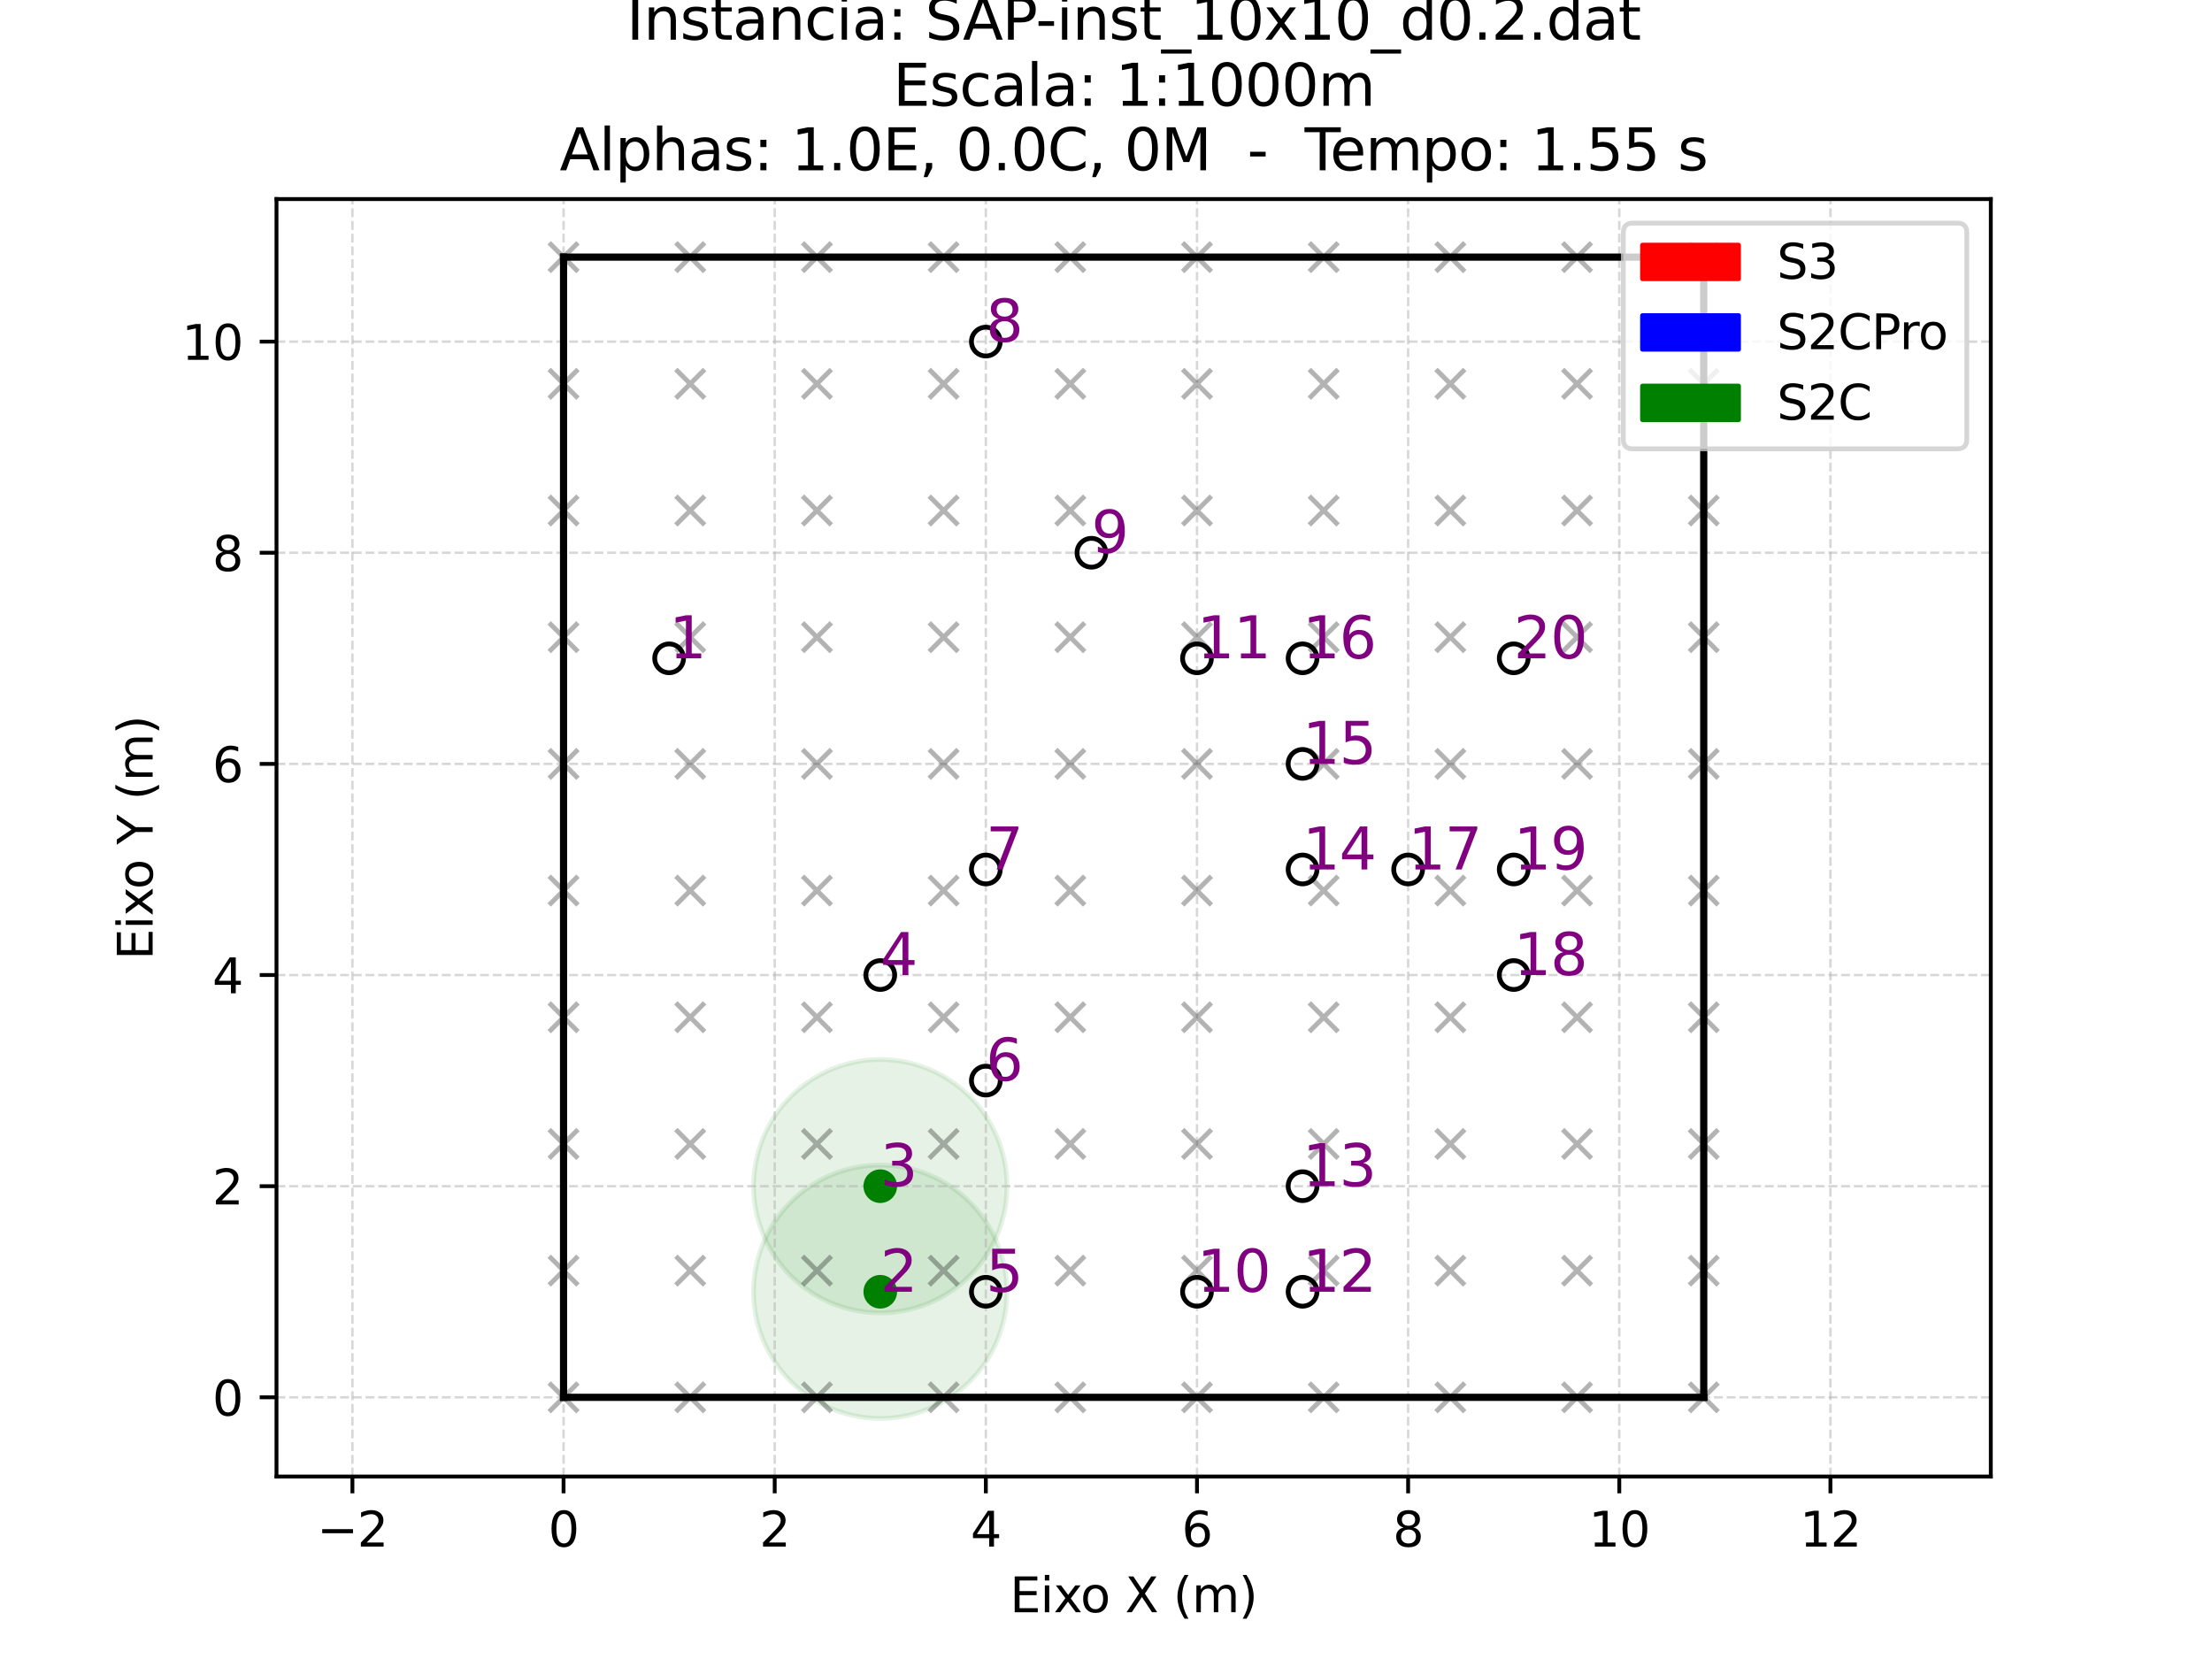 <?xml version="1.0" encoding="utf-8" standalone="no"?>
<!DOCTYPE svg PUBLIC "-//W3C//DTD SVG 1.1//EN"
  "http://www.w3.org/Graphics/SVG/1.1/DTD/svg11.dtd">
<svg xmlns:xlink="http://www.w3.org/1999/xlink" width="460.8pt" height="345.6pt" viewBox="0 0 460.8 345.6" xmlns="http://www.w3.org/2000/svg" version="1.1">
 <defs>
  <style type="text/css">*{stroke-linejoin: round; stroke-linecap: butt}</style>
 </defs>
 <g id="figure_1">
  <g id="patch_1">
   <path d="M 0 345.6 
L 460.8 345.6 
L 460.8 0 
L 0 0 
z
" style="fill: #ffffff"/>
  </g>
  <g id="axes_1">
   <g id="patch_2">
    <path d="M 57.6 307.584 
L 414.72 307.584 
L 414.72 41.472 
L 57.6 41.472 
z
" style="fill: #ffffff"/>
   </g>
   <g id="patch_3">
    <path d="M 183.377 295.488 
C 190.377 295.488 197.09 292.707 202.039 287.758 
C 206.988 282.809 209.769 276.096 209.769 269.097 
C 209.769 262.098 206.988 255.384 202.039 250.435 
C 197.09 245.486 190.377 242.705 183.377 242.705 
C 176.378 242.705 169.665 245.486 164.716 250.435 
C 159.767 255.384 156.986 262.098 156.986 269.097 
C 156.986 276.096 159.767 282.809 164.716 287.758 
C 169.665 292.707 176.378 295.488 183.377 295.488 
z
" clip-path="url(#pc605ef56c4)" style="fill: #008000; opacity: 0.1; stroke: #008000; stroke-linejoin: miter"/>
   </g>
   <g id="patch_4">
    <path d="M 183.377 273.495 
C 190.377 273.495 197.09 270.715 202.039 265.765 
C 206.988 260.816 209.769 254.103 209.769 247.104 
C 209.769 240.105 206.988 233.392 202.039 228.443 
C 197.09 223.493 190.377 220.713 183.377 220.713 
C 176.378 220.713 169.665 223.493 164.716 228.443 
C 159.767 233.392 156.986 240.105 156.986 247.104 
C 156.986 254.103 159.767 260.816 164.716 265.765 
C 169.665 270.715 176.378 273.495 183.377 273.495 
z
" clip-path="url(#pc605ef56c4)" style="fill: #008000; opacity: 0.1; stroke: #008000; stroke-linejoin: miter"/>
   </g>
   <g id="matplotlib.axis_1">
    <g id="xtick_1">
     <g id="line2d_1">
      <path d="M 73.414 307.584 
L 73.414 41.472 
" clip-path="url(#pc605ef56c4)" style="fill: none; stroke-dasharray: 1.85,0.8; stroke-dashoffset: 0; stroke: #b0b0b0; stroke-opacity: 0.5; stroke-width: 0.5"/>
     </g>
     <g id="line2d_2">
      <defs>
       <path id="m1b2d2680e5" d="M 0 0 
L 0 3.5 
" style="stroke: #000000; stroke-width: 0.8"/>
      </defs>
      <g>
       <use xlink:href="#m1b2d2680e5" x="73.414" y="307.584" style="stroke: #000000; stroke-width: 0.8"/>
      </g>
     </g>
     <g id="text_1">
      <!-- −2 -->
      <g transform="translate(66.043 322.182)scale(0.1 -0.1)">
       <defs>
        <path id="DejaVuSans-2212" d="M 678 2272 
L 4684 2272 
L 4684 1741 
L 678 1741 
L 678 2272 
z
" transform="scale(0.016)"/>
        <path id="DejaVuSans-32" d="M 1228 531 
L 3431 531 
L 3431 0 
L 469 0 
L 469 531 
Q 828 903 1448 1529 
Q 2069 2156 2228 2338 
Q 2531 2678 2651 2914 
Q 2772 3150 2772 3378 
Q 2772 3750 2511 3984 
Q 2250 4219 1831 4219 
Q 1534 4219 1204 4116 
Q 875 4013 500 3803 
L 500 4441 
Q 881 4594 1212 4672 
Q 1544 4750 1819 4750 
Q 2544 4750 2975 4387 
Q 3406 4025 3406 3419 
Q 3406 3131 3298 2873 
Q 3191 2616 2906 2266 
Q 2828 2175 2409 1742 
Q 1991 1309 1228 531 
z
" transform="scale(0.016)"/>
       </defs>
       <use xlink:href="#DejaVuSans-2212"/>
       <use xlink:href="#DejaVuSans-32" x="83.789"/>
      </g>
     </g>
    </g>
    <g id="xtick_2">
     <g id="line2d_3">
      <path d="M 117.399 307.584 
L 117.399 41.472 
" clip-path="url(#pc605ef56c4)" style="fill: none; stroke-dasharray: 1.85,0.8; stroke-dashoffset: 0; stroke: #b0b0b0; stroke-opacity: 0.5; stroke-width: 0.5"/>
     </g>
     <g id="line2d_4">
      <g>
       <use xlink:href="#m1b2d2680e5" x="117.399" y="307.584" style="stroke: #000000; stroke-width: 0.8"/>
      </g>
     </g>
     <g id="text_2">
      <!-- 0 -->
      <g transform="translate(114.218 322.182)scale(0.1 -0.1)">
       <defs>
        <path id="DejaVuSans-30" d="M 2034 4250 
Q 1547 4250 1301 3770 
Q 1056 3291 1056 2328 
Q 1056 1369 1301 889 
Q 1547 409 2034 409 
Q 2525 409 2770 889 
Q 3016 1369 3016 2328 
Q 3016 3291 2770 3770 
Q 2525 4250 2034 4250 
z
M 2034 4750 
Q 2819 4750 3233 4129 
Q 3647 3509 3647 2328 
Q 3647 1150 3233 529 
Q 2819 -91 2034 -91 
Q 1250 -91 836 529 
Q 422 1150 422 2328 
Q 422 3509 836 4129 
Q 1250 4750 2034 4750 
z
" transform="scale(0.016)"/>
       </defs>
       <use xlink:href="#DejaVuSans-30"/>
      </g>
     </g>
    </g>
    <g id="xtick_3">
     <g id="line2d_5">
      <path d="M 161.385 307.584 
L 161.385 41.472 
" clip-path="url(#pc605ef56c4)" style="fill: none; stroke-dasharray: 1.85,0.8; stroke-dashoffset: 0; stroke: #b0b0b0; stroke-opacity: 0.5; stroke-width: 0.5"/>
     </g>
     <g id="line2d_6">
      <g>
       <use xlink:href="#m1b2d2680e5" x="161.385" y="307.584" style="stroke: #000000; stroke-width: 0.8"/>
      </g>
     </g>
     <g id="text_3">
      <!-- 2 -->
      <g transform="translate(158.203 322.182)scale(0.1 -0.1)">
       <use xlink:href="#DejaVuSans-32"/>
      </g>
     </g>
    </g>
    <g id="xtick_4">
     <g id="line2d_7">
      <path d="M 205.37 307.584 
L 205.37 41.472 
" clip-path="url(#pc605ef56c4)" style="fill: none; stroke-dasharray: 1.85,0.8; stroke-dashoffset: 0; stroke: #b0b0b0; stroke-opacity: 0.5; stroke-width: 0.5"/>
     </g>
     <g id="line2d_8">
      <g>
       <use xlink:href="#m1b2d2680e5" x="205.37" y="307.584" style="stroke: #000000; stroke-width: 0.8"/>
      </g>
     </g>
     <g id="text_4">
      <!-- 4 -->
      <g transform="translate(202.189 322.182)scale(0.1 -0.1)">
       <defs>
        <path id="DejaVuSans-34" d="M 2419 4116 
L 825 1625 
L 2419 1625 
L 2419 4116 
z
M 2253 4666 
L 3047 4666 
L 3047 1625 
L 3713 1625 
L 3713 1100 
L 3047 1100 
L 3047 0 
L 2419 0 
L 2419 1100 
L 313 1100 
L 313 1709 
L 2253 4666 
z
" transform="scale(0.016)"/>
       </defs>
       <use xlink:href="#DejaVuSans-34"/>
      </g>
     </g>
    </g>
    <g id="xtick_5">
     <g id="line2d_9">
      <path d="M 249.356 307.584 
L 249.356 41.472 
" clip-path="url(#pc605ef56c4)" style="fill: none; stroke-dasharray: 1.85,0.8; stroke-dashoffset: 0; stroke: #b0b0b0; stroke-opacity: 0.5; stroke-width: 0.5"/>
     </g>
     <g id="line2d_10">
      <g>
       <use xlink:href="#m1b2d2680e5" x="249.356" y="307.584" style="stroke: #000000; stroke-width: 0.8"/>
      </g>
     </g>
     <g id="text_5">
      <!-- 6 -->
      <g transform="translate(246.174 322.182)scale(0.1 -0.1)">
       <defs>
        <path id="DejaVuSans-36" d="M 2113 2584 
Q 1688 2584 1439 2293 
Q 1191 2003 1191 1497 
Q 1191 994 1439 701 
Q 1688 409 2113 409 
Q 2538 409 2786 701 
Q 3034 994 3034 1497 
Q 3034 2003 2786 2293 
Q 2538 2584 2113 2584 
z
M 3366 4563 
L 3366 3988 
Q 3128 4100 2886 4159 
Q 2644 4219 2406 4219 
Q 1781 4219 1451 3797 
Q 1122 3375 1075 2522 
Q 1259 2794 1537 2939 
Q 1816 3084 2150 3084 
Q 2853 3084 3261 2657 
Q 3669 2231 3669 1497 
Q 3669 778 3244 343 
Q 2819 -91 2113 -91 
Q 1303 -91 875 529 
Q 447 1150 447 2328 
Q 447 3434 972 4092 
Q 1497 4750 2381 4750 
Q 2619 4750 2861 4703 
Q 3103 4656 3366 4563 
z
" transform="scale(0.016)"/>
       </defs>
       <use xlink:href="#DejaVuSans-36"/>
      </g>
     </g>
    </g>
    <g id="xtick_6">
     <g id="line2d_11">
      <path d="M 293.341 307.584 
L 293.341 41.472 
" clip-path="url(#pc605ef56c4)" style="fill: none; stroke-dasharray: 1.85,0.8; stroke-dashoffset: 0; stroke: #b0b0b0; stroke-opacity: 0.5; stroke-width: 0.5"/>
     </g>
     <g id="line2d_12">
      <g>
       <use xlink:href="#m1b2d2680e5" x="293.341" y="307.584" style="stroke: #000000; stroke-width: 0.8"/>
      </g>
     </g>
     <g id="text_6">
      <!-- 8 -->
      <g transform="translate(290.16 322.182)scale(0.1 -0.1)">
       <defs>
        <path id="DejaVuSans-38" d="M 2034 2216 
Q 1584 2216 1326 1975 
Q 1069 1734 1069 1313 
Q 1069 891 1326 650 
Q 1584 409 2034 409 
Q 2484 409 2743 651 
Q 3003 894 3003 1313 
Q 3003 1734 2745 1975 
Q 2488 2216 2034 2216 
z
M 1403 2484 
Q 997 2584 770 2862 
Q 544 3141 544 3541 
Q 544 4100 942 4425 
Q 1341 4750 2034 4750 
Q 2731 4750 3128 4425 
Q 3525 4100 3525 3541 
Q 3525 3141 3298 2862 
Q 3072 2584 2669 2484 
Q 3125 2378 3379 2068 
Q 3634 1759 3634 1313 
Q 3634 634 3220 271 
Q 2806 -91 2034 -91 
Q 1263 -91 848 271 
Q 434 634 434 1313 
Q 434 1759 690 2068 
Q 947 2378 1403 2484 
z
M 1172 3481 
Q 1172 3119 1398 2916 
Q 1625 2713 2034 2713 
Q 2441 2713 2670 2916 
Q 2900 3119 2900 3481 
Q 2900 3844 2670 4047 
Q 2441 4250 2034 4250 
Q 1625 4250 1398 4047 
Q 1172 3844 1172 3481 
z
" transform="scale(0.016)"/>
       </defs>
       <use xlink:href="#DejaVuSans-38"/>
      </g>
     </g>
    </g>
    <g id="xtick_7">
     <g id="line2d_13">
      <path d="M 337.327 307.584 
L 337.327 41.472 
" clip-path="url(#pc605ef56c4)" style="fill: none; stroke-dasharray: 1.85,0.8; stroke-dashoffset: 0; stroke: #b0b0b0; stroke-opacity: 0.5; stroke-width: 0.5"/>
     </g>
     <g id="line2d_14">
      <g>
       <use xlink:href="#m1b2d2680e5" x="337.327" y="307.584" style="stroke: #000000; stroke-width: 0.8"/>
      </g>
     </g>
     <g id="text_7">
      <!-- 10 -->
      <g transform="translate(330.964 322.182)scale(0.1 -0.1)">
       <defs>
        <path id="DejaVuSans-31" d="M 794 531 
L 1825 531 
L 1825 4091 
L 703 3866 
L 703 4441 
L 1819 4666 
L 2450 4666 
L 2450 531 
L 3481 531 
L 3481 0 
L 794 0 
L 794 531 
z
" transform="scale(0.016)"/>
       </defs>
       <use xlink:href="#DejaVuSans-31"/>
       <use xlink:href="#DejaVuSans-30" x="63.623"/>
      </g>
     </g>
    </g>
    <g id="xtick_8">
     <g id="line2d_15">
      <path d="M 381.312 307.584 
L 381.312 41.472 
" clip-path="url(#pc605ef56c4)" style="fill: none; stroke-dasharray: 1.85,0.8; stroke-dashoffset: 0; stroke: #b0b0b0; stroke-opacity: 0.5; stroke-width: 0.5"/>
     </g>
     <g id="line2d_16">
      <g>
       <use xlink:href="#m1b2d2680e5" x="381.312" y="307.584" style="stroke: #000000; stroke-width: 0.8"/>
      </g>
     </g>
     <g id="text_8">
      <!-- 12 -->
      <g transform="translate(374.95 322.182)scale(0.1 -0.1)">
       <use xlink:href="#DejaVuSans-31"/>
       <use xlink:href="#DejaVuSans-32" x="63.623"/>
      </g>
     </g>
    </g>
    <g id="text_9">
     <!-- Eixo X (m) -->
     <g transform="translate(210.374 335.861)scale(0.1 -0.1)">
      <defs>
       <path id="DejaVuSans-45" d="M 628 4666 
L 3578 4666 
L 3578 4134 
L 1259 4134 
L 1259 2753 
L 3481 2753 
L 3481 2222 
L 1259 2222 
L 1259 531 
L 3634 531 
L 3634 0 
L 628 0 
L 628 4666 
z
" transform="scale(0.016)"/>
       <path id="DejaVuSans-69" d="M 603 3500 
L 1178 3500 
L 1178 0 
L 603 0 
L 603 3500 
z
M 603 4863 
L 1178 4863 
L 1178 4134 
L 603 4134 
L 603 4863 
z
" transform="scale(0.016)"/>
       <path id="DejaVuSans-78" d="M 3513 3500 
L 2247 1797 
L 3578 0 
L 2900 0 
L 1881 1375 
L 863 0 
L 184 0 
L 1544 1831 
L 300 3500 
L 978 3500 
L 1906 2253 
L 2834 3500 
L 3513 3500 
z
" transform="scale(0.016)"/>
       <path id="DejaVuSans-6f" d="M 1959 3097 
Q 1497 3097 1228 2736 
Q 959 2375 959 1747 
Q 959 1119 1226 758 
Q 1494 397 1959 397 
Q 2419 397 2687 759 
Q 2956 1122 2956 1747 
Q 2956 2369 2687 2733 
Q 2419 3097 1959 3097 
z
M 1959 3584 
Q 2709 3584 3137 3096 
Q 3566 2609 3566 1747 
Q 3566 888 3137 398 
Q 2709 -91 1959 -91 
Q 1206 -91 779 398 
Q 353 888 353 1747 
Q 353 2609 779 3096 
Q 1206 3584 1959 3584 
z
" transform="scale(0.016)"/>
       <path id="DejaVuSans-20" transform="scale(0.016)"/>
       <path id="DejaVuSans-58" d="M 403 4666 
L 1081 4666 
L 2241 2931 
L 3406 4666 
L 4084 4666 
L 2584 2425 
L 4184 0 
L 3506 0 
L 2194 1984 
L 872 0 
L 191 0 
L 1856 2491 
L 403 4666 
z
" transform="scale(0.016)"/>
       <path id="DejaVuSans-28" d="M 1984 4856 
Q 1566 4138 1362 3434 
Q 1159 2731 1159 2009 
Q 1159 1288 1364 580 
Q 1569 -128 1984 -844 
L 1484 -844 
Q 1016 -109 783 600 
Q 550 1309 550 2009 
Q 550 2706 781 3412 
Q 1013 4119 1484 4856 
L 1984 4856 
z
" transform="scale(0.016)"/>
       <path id="DejaVuSans-6d" d="M 3328 2828 
Q 3544 3216 3844 3400 
Q 4144 3584 4550 3584 
Q 5097 3584 5394 3201 
Q 5691 2819 5691 2113 
L 5691 0 
L 5113 0 
L 5113 2094 
Q 5113 2597 4934 2840 
Q 4756 3084 4391 3084 
Q 3944 3084 3684 2787 
Q 3425 2491 3425 1978 
L 3425 0 
L 2847 0 
L 2847 2094 
Q 2847 2600 2669 2842 
Q 2491 3084 2119 3084 
Q 1678 3084 1418 2786 
Q 1159 2488 1159 1978 
L 1159 0 
L 581 0 
L 581 3500 
L 1159 3500 
L 1159 2956 
Q 1356 3278 1631 3431 
Q 1906 3584 2284 3584 
Q 2666 3584 2933 3390 
Q 3200 3197 3328 2828 
z
" transform="scale(0.016)"/>
       <path id="DejaVuSans-29" d="M 513 4856 
L 1013 4856 
Q 1481 4119 1714 3412 
Q 1947 2706 1947 2009 
Q 1947 1309 1714 600 
Q 1481 -109 1013 -844 
L 513 -844 
Q 928 -128 1133 580 
Q 1338 1288 1338 2009 
Q 1338 2731 1133 3434 
Q 928 4138 513 4856 
z
" transform="scale(0.016)"/>
      </defs>
      <use xlink:href="#DejaVuSans-45"/>
      <use xlink:href="#DejaVuSans-69" x="63.184"/>
      <use xlink:href="#DejaVuSans-78" x="90.967"/>
      <use xlink:href="#DejaVuSans-6f" x="147.021"/>
      <use xlink:href="#DejaVuSans-20" x="208.203"/>
      <use xlink:href="#DejaVuSans-58" x="239.99"/>
      <use xlink:href="#DejaVuSans-20" x="308.496"/>
      <use xlink:href="#DejaVuSans-28" x="340.283"/>
      <use xlink:href="#DejaVuSans-6d" x="379.297"/>
      <use xlink:href="#DejaVuSans-29" x="476.709"/>
     </g>
    </g>
   </g>
   <g id="matplotlib.axis_2">
    <g id="ytick_1">
     <g id="line2d_17">
      <path d="M 57.6 291.089 
L 414.72 291.089 
" clip-path="url(#pc605ef56c4)" style="fill: none; stroke-dasharray: 1.85,0.8; stroke-dashoffset: 0; stroke: #b0b0b0; stroke-opacity: 0.5; stroke-width: 0.5"/>
     </g>
     <g id="line2d_18">
      <defs>
       <path id="m1980bcec96" d="M 0 0 
L -3.5 0 
" style="stroke: #000000; stroke-width: 0.8"/>
      </defs>
      <g>
       <use xlink:href="#m1980bcec96" x="57.6" y="291.089" style="stroke: #000000; stroke-width: 0.8"/>
      </g>
     </g>
     <g id="text_10">
      <!-- 0 -->
      <g transform="translate(44.237 294.889)scale(0.1 -0.1)">
       <use xlink:href="#DejaVuSans-30"/>
      </g>
     </g>
    </g>
    <g id="ytick_2">
     <g id="line2d_19">
      <path d="M 57.6 247.104 
L 414.72 247.104 
" clip-path="url(#pc605ef56c4)" style="fill: none; stroke-dasharray: 1.85,0.8; stroke-dashoffset: 0; stroke: #b0b0b0; stroke-opacity: 0.5; stroke-width: 0.5"/>
     </g>
     <g id="line2d_20">
      <g>
       <use xlink:href="#m1980bcec96" x="57.6" y="247.104" style="stroke: #000000; stroke-width: 0.8"/>
      </g>
     </g>
     <g id="text_11">
      <!-- 2 -->
      <g transform="translate(44.237 250.903)scale(0.1 -0.1)">
       <use xlink:href="#DejaVuSans-32"/>
      </g>
     </g>
    </g>
    <g id="ytick_3">
     <g id="line2d_21">
      <path d="M 57.6 203.119 
L 414.72 203.119 
" clip-path="url(#pc605ef56c4)" style="fill: none; stroke-dasharray: 1.85,0.8; stroke-dashoffset: 0; stroke: #b0b0b0; stroke-opacity: 0.5; stroke-width: 0.5"/>
     </g>
     <g id="line2d_22">
      <g>
       <use xlink:href="#m1980bcec96" x="57.6" y="203.119" style="stroke: #000000; stroke-width: 0.8"/>
      </g>
     </g>
     <g id="text_12">
      <!-- 4 -->
      <g transform="translate(44.237 206.918)scale(0.1 -0.1)">
       <use xlink:href="#DejaVuSans-34"/>
      </g>
     </g>
    </g>
    <g id="ytick_4">
     <g id="line2d_23">
      <path d="M 57.6 159.133 
L 414.72 159.133 
" clip-path="url(#pc605ef56c4)" style="fill: none; stroke-dasharray: 1.85,0.8; stroke-dashoffset: 0; stroke: #b0b0b0; stroke-opacity: 0.5; stroke-width: 0.5"/>
     </g>
     <g id="line2d_24">
      <g>
       <use xlink:href="#m1980bcec96" x="57.6" y="159.133" style="stroke: #000000; stroke-width: 0.8"/>
      </g>
     </g>
     <g id="text_13">
      <!-- 6 -->
      <g transform="translate(44.237 162.932)scale(0.1 -0.1)">
       <use xlink:href="#DejaVuSans-36"/>
      </g>
     </g>
    </g>
    <g id="ytick_5">
     <g id="line2d_25">
      <path d="M 57.6 115.148 
L 414.72 115.148 
" clip-path="url(#pc605ef56c4)" style="fill: none; stroke-dasharray: 1.85,0.8; stroke-dashoffset: 0; stroke: #b0b0b0; stroke-opacity: 0.5; stroke-width: 0.5"/>
     </g>
     <g id="line2d_26">
      <g>
       <use xlink:href="#m1980bcec96" x="57.6" y="115.148" style="stroke: #000000; stroke-width: 0.8"/>
      </g>
     </g>
     <g id="text_14">
      <!-- 8 -->
      <g transform="translate(44.237 118.947)scale(0.1 -0.1)">
       <use xlink:href="#DejaVuSans-38"/>
      </g>
     </g>
    </g>
    <g id="ytick_6">
     <g id="line2d_27">
      <path d="M 57.6 71.162 
L 414.72 71.162 
" clip-path="url(#pc605ef56c4)" style="fill: none; stroke-dasharray: 1.85,0.8; stroke-dashoffset: 0; stroke: #b0b0b0; stroke-opacity: 0.5; stroke-width: 0.5"/>
     </g>
     <g id="line2d_28">
      <g>
       <use xlink:href="#m1980bcec96" x="57.6" y="71.162" style="stroke: #000000; stroke-width: 0.8"/>
      </g>
     </g>
     <g id="text_15">
      <!-- 10 -->
      <g transform="translate(37.875 74.961)scale(0.1 -0.1)">
       <use xlink:href="#DejaVuSans-31"/>
       <use xlink:href="#DejaVuSans-30" x="63.623"/>
      </g>
     </g>
    </g>
    <g id="text_16">
     <!-- Eixo Y (m) -->
     <g transform="translate(31.795 199.943)rotate(-90)scale(0.1 -0.1)">
      <defs>
       <path id="DejaVuSans-59" d="M -13 4666 
L 666 4666 
L 1959 2747 
L 3244 4666 
L 3922 4666 
L 2272 2222 
L 2272 0 
L 1638 0 
L 1638 2222 
L -13 4666 
z
" transform="scale(0.016)"/>
      </defs>
      <use xlink:href="#DejaVuSans-45"/>
      <use xlink:href="#DejaVuSans-69" x="63.184"/>
      <use xlink:href="#DejaVuSans-78" x="90.967"/>
      <use xlink:href="#DejaVuSans-6f" x="147.021"/>
      <use xlink:href="#DejaVuSans-20" x="208.203"/>
      <use xlink:href="#DejaVuSans-59" x="239.99"/>
      <use xlink:href="#DejaVuSans-20" x="301.074"/>
      <use xlink:href="#DejaVuSans-28" x="332.861"/>
      <use xlink:href="#DejaVuSans-6d" x="371.875"/>
      <use xlink:href="#DejaVuSans-29" x="469.287"/>
     </g>
    </g>
   </g>
   <g id="line2d_29">
    <defs>
     <path id="md88081453d" d="M 0 3 
C 0.796 3 1.559 2.684 2.121 2.121 
C 2.684 1.559 3 0.796 3 0 
C 3 -0.796 2.684 -1.559 2.121 -2.121 
C 1.559 -2.684 0.796 -3 0 -3 
C -0.796 -3 -1.559 -2.684 -2.121 -2.121 
C -2.684 -1.559 -3 -0.796 -3 0 
C -3 0.796 -2.684 1.559 -2.121 2.121 
C -1.559 2.684 -0.796 3 0 3 
z
" style="stroke: #000000"/>
    </defs>
    <g clip-path="url(#pc605ef56c4)">
     <use xlink:href="#md88081453d" x="139.392" y="137.14" style="fill-opacity: 0; stroke: #000000"/>
    </g>
   </g>
   <g id="line2d_30">
    <defs>
     <path id="mf7597de69c" d="M 0 3 
C 0.796 3 1.559 2.684 2.121 2.121 
C 2.684 1.559 3 0.796 3 0 
C 3 -0.796 2.684 -1.559 2.121 -2.121 
C 1.559 -2.684 0.796 -3 0 -3 
C -0.796 -3 -1.559 -2.684 -2.121 -2.121 
C -2.684 -1.559 -3 -0.796 -3 0 
C -3 0.796 -2.684 1.559 -2.121 2.121 
C -1.559 2.684 -0.796 3 0 3 
z
" style="stroke: #008000"/>
    </defs>
    <g clip-path="url(#pc605ef56c4)">
     <use xlink:href="#mf7597de69c" x="183.377" y="269.097" style="fill: #008000; stroke: #008000"/>
    </g>
   </g>
   <g id="line2d_31">
    <g clip-path="url(#pc605ef56c4)">
     <use xlink:href="#mf7597de69c" x="183.377" y="247.104" style="fill: #008000; stroke: #008000"/>
    </g>
   </g>
   <g id="line2d_32">
    <g clip-path="url(#pc605ef56c4)">
     <use xlink:href="#md88081453d" x="183.377" y="203.119" style="fill-opacity: 0; stroke: #000000"/>
    </g>
   </g>
   <g id="line2d_33">
    <g clip-path="url(#pc605ef56c4)">
     <use xlink:href="#md88081453d" x="205.37" y="269.097" style="fill-opacity: 0; stroke: #000000"/>
    </g>
   </g>
   <g id="line2d_34">
    <g clip-path="url(#pc605ef56c4)">
     <use xlink:href="#md88081453d" x="205.37" y="225.111" style="fill-opacity: 0; stroke: #000000"/>
    </g>
   </g>
   <g id="line2d_35">
    <g clip-path="url(#pc605ef56c4)">
     <use xlink:href="#md88081453d" x="205.37" y="181.126" style="fill-opacity: 0; stroke: #000000"/>
    </g>
   </g>
   <g id="line2d_36">
    <g clip-path="url(#pc605ef56c4)">
     <use xlink:href="#md88081453d" x="205.37" y="71.162" style="fill-opacity: 0; stroke: #000000"/>
    </g>
   </g>
   <g id="line2d_37">
    <g clip-path="url(#pc605ef56c4)">
     <use xlink:href="#md88081453d" x="227.363" y="115.148" style="fill-opacity: 0; stroke: #000000"/>
    </g>
   </g>
   <g id="line2d_38">
    <g clip-path="url(#pc605ef56c4)">
     <use xlink:href="#md88081453d" x="249.356" y="269.097" style="fill-opacity: 0; stroke: #000000"/>
    </g>
   </g>
   <g id="line2d_39">
    <g clip-path="url(#pc605ef56c4)">
     <use xlink:href="#md88081453d" x="249.356" y="137.14" style="fill-opacity: 0; stroke: #000000"/>
    </g>
   </g>
   <g id="line2d_40">
    <g clip-path="url(#pc605ef56c4)">
     <use xlink:href="#md88081453d" x="271.348" y="269.097" style="fill-opacity: 0; stroke: #000000"/>
    </g>
   </g>
   <g id="line2d_41">
    <g clip-path="url(#pc605ef56c4)">
     <use xlink:href="#md88081453d" x="271.348" y="247.104" style="fill-opacity: 0; stroke: #000000"/>
    </g>
   </g>
   <g id="line2d_42">
    <g clip-path="url(#pc605ef56c4)">
     <use xlink:href="#md88081453d" x="271.348" y="181.126" style="fill-opacity: 0; stroke: #000000"/>
    </g>
   </g>
   <g id="line2d_43">
    <g clip-path="url(#pc605ef56c4)">
     <use xlink:href="#md88081453d" x="271.348" y="159.133" style="fill-opacity: 0; stroke: #000000"/>
    </g>
   </g>
   <g id="line2d_44">
    <g clip-path="url(#pc605ef56c4)">
     <use xlink:href="#md88081453d" x="271.348" y="137.14" style="fill-opacity: 0; stroke: #000000"/>
    </g>
   </g>
   <g id="line2d_45">
    <g clip-path="url(#pc605ef56c4)">
     <use xlink:href="#md88081453d" x="293.341" y="181.126" style="fill-opacity: 0; stroke: #000000"/>
    </g>
   </g>
   <g id="line2d_46">
    <g clip-path="url(#pc605ef56c4)">
     <use xlink:href="#md88081453d" x="315.334" y="203.119" style="fill-opacity: 0; stroke: #000000"/>
    </g>
   </g>
   <g id="line2d_47">
    <g clip-path="url(#pc605ef56c4)">
     <use xlink:href="#md88081453d" x="315.334" y="181.126" style="fill-opacity: 0; stroke: #000000"/>
    </g>
   </g>
   <g id="line2d_48">
    <g clip-path="url(#pc605ef56c4)">
     <use xlink:href="#md88081453d" x="315.334" y="137.14" style="fill-opacity: 0; stroke: #000000"/>
    </g>
   </g>
   <g id="line2d_49">
    <path d="M 117.399 291.089 
L 354.921 291.089 
" clip-path="url(#pc605ef56c4)" style="fill: none; stroke: #000000; stroke-width: 1.5; stroke-linecap: square"/>
   </g>
   <g id="line2d_50">
    <path d="M 354.921 291.089 
L 354.921 53.568 
" clip-path="url(#pc605ef56c4)" style="fill: none; stroke: #000000; stroke-width: 1.5; stroke-linecap: square"/>
   </g>
   <g id="line2d_51">
    <path d="M 117.399 291.089 
L 117.399 53.568 
" clip-path="url(#pc605ef56c4)" style="fill: none; stroke: #000000; stroke-width: 1.5; stroke-linecap: square"/>
   </g>
   <g id="line2d_52">
    <path d="M 117.399 53.568 
L 354.921 53.568 
" clip-path="url(#pc605ef56c4)" style="fill: none; stroke: #000000; stroke-width: 1.5; stroke-linecap: square"/>
   </g>
   <g id="line2d_53">
    <path d="M 117.399 291.089 
" clip-path="url(#pc605ef56c4)" style="fill: none; stroke: #000000; stroke-opacity: 0.3; stroke-width: 1.5; stroke-linecap: square"/>
    <defs>
     <path id="m8a5e7236f5" d="M -3 3 
L 3 -3 
M -3 -3 
L 3 3 
" style="stroke: #000000; stroke-opacity: 0.3"/>
    </defs>
    <g clip-path="url(#pc605ef56c4)">
     <use xlink:href="#m8a5e7236f5" x="117.399" y="291.089" style="fill-opacity: 0.3; stroke: #000000; stroke-opacity: 0.3"/>
    </g>
   </g>
   <g id="line2d_54">
    <path d="M 117.399 264.698 
" clip-path="url(#pc605ef56c4)" style="fill: none; stroke: #000000; stroke-opacity: 0.3; stroke-width: 1.5; stroke-linecap: square"/>
    <g clip-path="url(#pc605ef56c4)">
     <use xlink:href="#m8a5e7236f5" x="117.399" y="264.698" style="fill-opacity: 0.3; stroke: #000000; stroke-opacity: 0.3"/>
    </g>
   </g>
   <g id="line2d_55">
    <path d="M 117.399 238.307 
" clip-path="url(#pc605ef56c4)" style="fill: none; stroke: #000000; stroke-opacity: 0.3; stroke-width: 1.5; stroke-linecap: square"/>
    <g clip-path="url(#pc605ef56c4)">
     <use xlink:href="#m8a5e7236f5" x="117.399" y="238.307" style="fill-opacity: 0.3; stroke: #000000; stroke-opacity: 0.3"/>
    </g>
   </g>
   <g id="line2d_56">
    <path d="M 117.399 211.916 
" clip-path="url(#pc605ef56c4)" style="fill: none; stroke: #000000; stroke-opacity: 0.3; stroke-width: 1.5; stroke-linecap: square"/>
    <g clip-path="url(#pc605ef56c4)">
     <use xlink:href="#m8a5e7236f5" x="117.399" y="211.916" style="fill-opacity: 0.3; stroke: #000000; stroke-opacity: 0.3"/>
    </g>
   </g>
   <g id="line2d_57">
    <path d="M 117.399 185.524 
" clip-path="url(#pc605ef56c4)" style="fill: none; stroke: #000000; stroke-opacity: 0.3; stroke-width: 1.5; stroke-linecap: square"/>
    <g clip-path="url(#pc605ef56c4)">
     <use xlink:href="#m8a5e7236f5" x="117.399" y="185.524" style="fill-opacity: 0.3; stroke: #000000; stroke-opacity: 0.3"/>
    </g>
   </g>
   <g id="line2d_58">
    <path d="M 117.399 159.133 
" clip-path="url(#pc605ef56c4)" style="fill: none; stroke: #000000; stroke-opacity: 0.3; stroke-width: 1.5; stroke-linecap: square"/>
    <g clip-path="url(#pc605ef56c4)">
     <use xlink:href="#m8a5e7236f5" x="117.399" y="159.133" style="fill-opacity: 0.3; stroke: #000000; stroke-opacity: 0.3"/>
    </g>
   </g>
   <g id="line2d_59">
    <path d="M 117.399 132.742 
" clip-path="url(#pc605ef56c4)" style="fill: none; stroke: #000000; stroke-opacity: 0.3; stroke-width: 1.5; stroke-linecap: square"/>
    <g clip-path="url(#pc605ef56c4)">
     <use xlink:href="#m8a5e7236f5" x="117.399" y="132.742" style="fill-opacity: 0.3; stroke: #000000; stroke-opacity: 0.3"/>
    </g>
   </g>
   <g id="line2d_60">
    <path d="M 117.399 106.351 
" clip-path="url(#pc605ef56c4)" style="fill: none; stroke: #000000; stroke-opacity: 0.3; stroke-width: 1.5; stroke-linecap: square"/>
    <g clip-path="url(#pc605ef56c4)">
     <use xlink:href="#m8a5e7236f5" x="117.399" y="106.351" style="fill-opacity: 0.3; stroke: #000000; stroke-opacity: 0.3"/>
    </g>
   </g>
   <g id="line2d_61">
    <path d="M 117.399 79.959 
" clip-path="url(#pc605ef56c4)" style="fill: none; stroke: #000000; stroke-opacity: 0.3; stroke-width: 1.5; stroke-linecap: square"/>
    <g clip-path="url(#pc605ef56c4)">
     <use xlink:href="#m8a5e7236f5" x="117.399" y="79.959" style="fill-opacity: 0.3; stroke: #000000; stroke-opacity: 0.3"/>
    </g>
   </g>
   <g id="line2d_62">
    <path d="M 117.399 53.568 
" clip-path="url(#pc605ef56c4)" style="fill: none; stroke: #000000; stroke-opacity: 0.3; stroke-width: 1.5; stroke-linecap: square"/>
    <g clip-path="url(#pc605ef56c4)">
     <use xlink:href="#m8a5e7236f5" x="117.399" y="53.568" style="fill-opacity: 0.3; stroke: #000000; stroke-opacity: 0.3"/>
    </g>
   </g>
   <g id="line2d_63">
    <path d="M 143.791 291.089 
" clip-path="url(#pc605ef56c4)" style="fill: none; stroke: #000000; stroke-opacity: 0.3; stroke-width: 1.5; stroke-linecap: square"/>
    <g clip-path="url(#pc605ef56c4)">
     <use xlink:href="#m8a5e7236f5" x="143.791" y="291.089" style="fill-opacity: 0.3; stroke: #000000; stroke-opacity: 0.3"/>
    </g>
   </g>
   <g id="line2d_64">
    <path d="M 143.791 264.698 
" clip-path="url(#pc605ef56c4)" style="fill: none; stroke: #000000; stroke-opacity: 0.3; stroke-width: 1.5; stroke-linecap: square"/>
    <g clip-path="url(#pc605ef56c4)">
     <use xlink:href="#m8a5e7236f5" x="143.791" y="264.698" style="fill-opacity: 0.3; stroke: #000000; stroke-opacity: 0.3"/>
    </g>
   </g>
   <g id="line2d_65">
    <path d="M 143.791 238.307 
" clip-path="url(#pc605ef56c4)" style="fill: none; stroke: #000000; stroke-opacity: 0.3; stroke-width: 1.5; stroke-linecap: square"/>
    <g clip-path="url(#pc605ef56c4)">
     <use xlink:href="#m8a5e7236f5" x="143.791" y="238.307" style="fill-opacity: 0.3; stroke: #000000; stroke-opacity: 0.3"/>
    </g>
   </g>
   <g id="line2d_66">
    <path d="M 143.791 211.916 
" clip-path="url(#pc605ef56c4)" style="fill: none; stroke: #000000; stroke-opacity: 0.3; stroke-width: 1.5; stroke-linecap: square"/>
    <g clip-path="url(#pc605ef56c4)">
     <use xlink:href="#m8a5e7236f5" x="143.791" y="211.916" style="fill-opacity: 0.3; stroke: #000000; stroke-opacity: 0.3"/>
    </g>
   </g>
   <g id="line2d_67">
    <path d="M 143.791 185.524 
" clip-path="url(#pc605ef56c4)" style="fill: none; stroke: #000000; stroke-opacity: 0.3; stroke-width: 1.5; stroke-linecap: square"/>
    <g clip-path="url(#pc605ef56c4)">
     <use xlink:href="#m8a5e7236f5" x="143.791" y="185.524" style="fill-opacity: 0.3; stroke: #000000; stroke-opacity: 0.3"/>
    </g>
   </g>
   <g id="line2d_68">
    <path d="M 143.791 159.133 
" clip-path="url(#pc605ef56c4)" style="fill: none; stroke: #000000; stroke-opacity: 0.3; stroke-width: 1.5; stroke-linecap: square"/>
    <g clip-path="url(#pc605ef56c4)">
     <use xlink:href="#m8a5e7236f5" x="143.791" y="159.133" style="fill-opacity: 0.3; stroke: #000000; stroke-opacity: 0.3"/>
    </g>
   </g>
   <g id="line2d_69">
    <path d="M 143.791 132.742 
" clip-path="url(#pc605ef56c4)" style="fill: none; stroke: #000000; stroke-opacity: 0.3; stroke-width: 1.5; stroke-linecap: square"/>
    <g clip-path="url(#pc605ef56c4)">
     <use xlink:href="#m8a5e7236f5" x="143.791" y="132.742" style="fill-opacity: 0.3; stroke: #000000; stroke-opacity: 0.3"/>
    </g>
   </g>
   <g id="line2d_70">
    <path d="M 143.791 106.351 
" clip-path="url(#pc605ef56c4)" style="fill: none; stroke: #000000; stroke-opacity: 0.3; stroke-width: 1.5; stroke-linecap: square"/>
    <g clip-path="url(#pc605ef56c4)">
     <use xlink:href="#m8a5e7236f5" x="143.791" y="106.351" style="fill-opacity: 0.3; stroke: #000000; stroke-opacity: 0.3"/>
    </g>
   </g>
   <g id="line2d_71">
    <path d="M 143.791 79.959 
" clip-path="url(#pc605ef56c4)" style="fill: none; stroke: #000000; stroke-opacity: 0.3; stroke-width: 1.5; stroke-linecap: square"/>
    <g clip-path="url(#pc605ef56c4)">
     <use xlink:href="#m8a5e7236f5" x="143.791" y="79.959" style="fill-opacity: 0.3; stroke: #000000; stroke-opacity: 0.3"/>
    </g>
   </g>
   <g id="line2d_72">
    <path d="M 143.791 53.568 
" clip-path="url(#pc605ef56c4)" style="fill: none; stroke: #000000; stroke-opacity: 0.3; stroke-width: 1.5; stroke-linecap: square"/>
    <g clip-path="url(#pc605ef56c4)">
     <use xlink:href="#m8a5e7236f5" x="143.791" y="53.568" style="fill-opacity: 0.3; stroke: #000000; stroke-opacity: 0.3"/>
    </g>
   </g>
   <g id="line2d_73">
    <path d="M 170.182 291.089 
" clip-path="url(#pc605ef56c4)" style="fill: none; stroke: #000000; stroke-opacity: 0.3; stroke-width: 1.5; stroke-linecap: square"/>
    <g clip-path="url(#pc605ef56c4)">
     <use xlink:href="#m8a5e7236f5" x="170.182" y="291.089" style="fill-opacity: 0.3; stroke: #000000; stroke-opacity: 0.3"/>
    </g>
   </g>
   <g id="line2d_74">
    <path d="M 170.182 264.698 
" clip-path="url(#pc605ef56c4)" style="fill: none; stroke: #000000; stroke-opacity: 0.3; stroke-width: 1.5; stroke-linecap: square"/>
    <g clip-path="url(#pc605ef56c4)">
     <use xlink:href="#m8a5e7236f5" x="170.182" y="264.698" style="fill-opacity: 0.3; stroke: #000000; stroke-opacity: 0.3"/>
    </g>
   </g>
   <g id="line2d_75">
    <path d="M 170.182 238.307 
" clip-path="url(#pc605ef56c4)" style="fill: none; stroke: #000000; stroke-opacity: 0.3; stroke-width: 1.5; stroke-linecap: square"/>
    <g clip-path="url(#pc605ef56c4)">
     <use xlink:href="#m8a5e7236f5" x="170.182" y="238.307" style="fill-opacity: 0.3; stroke: #000000; stroke-opacity: 0.3"/>
    </g>
   </g>
   <g id="line2d_76">
    <path d="M 170.182 211.916 
" clip-path="url(#pc605ef56c4)" style="fill: none; stroke: #000000; stroke-opacity: 0.3; stroke-width: 1.5; stroke-linecap: square"/>
    <g clip-path="url(#pc605ef56c4)">
     <use xlink:href="#m8a5e7236f5" x="170.182" y="211.916" style="fill-opacity: 0.3; stroke: #000000; stroke-opacity: 0.3"/>
    </g>
   </g>
   <g id="line2d_77">
    <path d="M 170.182 185.524 
" clip-path="url(#pc605ef56c4)" style="fill: none; stroke: #000000; stroke-opacity: 0.3; stroke-width: 1.5; stroke-linecap: square"/>
    <g clip-path="url(#pc605ef56c4)">
     <use xlink:href="#m8a5e7236f5" x="170.182" y="185.524" style="fill-opacity: 0.3; stroke: #000000; stroke-opacity: 0.3"/>
    </g>
   </g>
   <g id="line2d_78">
    <path d="M 170.182 159.133 
" clip-path="url(#pc605ef56c4)" style="fill: none; stroke: #000000; stroke-opacity: 0.3; stroke-width: 1.5; stroke-linecap: square"/>
    <g clip-path="url(#pc605ef56c4)">
     <use xlink:href="#m8a5e7236f5" x="170.182" y="159.133" style="fill-opacity: 0.3; stroke: #000000; stroke-opacity: 0.3"/>
    </g>
   </g>
   <g id="line2d_79">
    <path d="M 170.182 132.742 
" clip-path="url(#pc605ef56c4)" style="fill: none; stroke: #000000; stroke-opacity: 0.3; stroke-width: 1.5; stroke-linecap: square"/>
    <g clip-path="url(#pc605ef56c4)">
     <use xlink:href="#m8a5e7236f5" x="170.182" y="132.742" style="fill-opacity: 0.3; stroke: #000000; stroke-opacity: 0.3"/>
    </g>
   </g>
   <g id="line2d_80">
    <path d="M 170.182 106.351 
" clip-path="url(#pc605ef56c4)" style="fill: none; stroke: #000000; stroke-opacity: 0.3; stroke-width: 1.5; stroke-linecap: square"/>
    <g clip-path="url(#pc605ef56c4)">
     <use xlink:href="#m8a5e7236f5" x="170.182" y="106.351" style="fill-opacity: 0.3; stroke: #000000; stroke-opacity: 0.3"/>
    </g>
   </g>
   <g id="line2d_81">
    <path d="M 170.182 79.959 
" clip-path="url(#pc605ef56c4)" style="fill: none; stroke: #000000; stroke-opacity: 0.3; stroke-width: 1.5; stroke-linecap: square"/>
    <g clip-path="url(#pc605ef56c4)">
     <use xlink:href="#m8a5e7236f5" x="170.182" y="79.959" style="fill-opacity: 0.3; stroke: #000000; stroke-opacity: 0.3"/>
    </g>
   </g>
   <g id="line2d_82">
    <path d="M 170.182 53.568 
" clip-path="url(#pc605ef56c4)" style="fill: none; stroke: #000000; stroke-opacity: 0.3; stroke-width: 1.5; stroke-linecap: square"/>
    <g clip-path="url(#pc605ef56c4)">
     <use xlink:href="#m8a5e7236f5" x="170.182" y="53.568" style="fill-opacity: 0.3; stroke: #000000; stroke-opacity: 0.3"/>
    </g>
   </g>
   <g id="line2d_83">
    <path d="M 196.573 291.089 
" clip-path="url(#pc605ef56c4)" style="fill: none; stroke: #000000; stroke-opacity: 0.3; stroke-width: 1.5; stroke-linecap: square"/>
    <g clip-path="url(#pc605ef56c4)">
     <use xlink:href="#m8a5e7236f5" x="196.573" y="291.089" style="fill-opacity: 0.3; stroke: #000000; stroke-opacity: 0.3"/>
    </g>
   </g>
   <g id="line2d_84">
    <path d="M 196.573 264.698 
" clip-path="url(#pc605ef56c4)" style="fill: none; stroke: #000000; stroke-opacity: 0.3; stroke-width: 1.5; stroke-linecap: square"/>
    <g clip-path="url(#pc605ef56c4)">
     <use xlink:href="#m8a5e7236f5" x="196.573" y="264.698" style="fill-opacity: 0.3; stroke: #000000; stroke-opacity: 0.3"/>
    </g>
   </g>
   <g id="line2d_85">
    <path d="M 196.573 238.307 
" clip-path="url(#pc605ef56c4)" style="fill: none; stroke: #000000; stroke-opacity: 0.3; stroke-width: 1.5; stroke-linecap: square"/>
    <g clip-path="url(#pc605ef56c4)">
     <use xlink:href="#m8a5e7236f5" x="196.573" y="238.307" style="fill-opacity: 0.3; stroke: #000000; stroke-opacity: 0.3"/>
    </g>
   </g>
   <g id="line2d_86">
    <path d="M 196.573 211.916 
" clip-path="url(#pc605ef56c4)" style="fill: none; stroke: #000000; stroke-opacity: 0.3; stroke-width: 1.5; stroke-linecap: square"/>
    <g clip-path="url(#pc605ef56c4)">
     <use xlink:href="#m8a5e7236f5" x="196.573" y="211.916" style="fill-opacity: 0.3; stroke: #000000; stroke-opacity: 0.3"/>
    </g>
   </g>
   <g id="line2d_87">
    <path d="M 196.573 185.524 
" clip-path="url(#pc605ef56c4)" style="fill: none; stroke: #000000; stroke-opacity: 0.3; stroke-width: 1.5; stroke-linecap: square"/>
    <g clip-path="url(#pc605ef56c4)">
     <use xlink:href="#m8a5e7236f5" x="196.573" y="185.524" style="fill-opacity: 0.3; stroke: #000000; stroke-opacity: 0.3"/>
    </g>
   </g>
   <g id="line2d_88">
    <path d="M 196.573 159.133 
" clip-path="url(#pc605ef56c4)" style="fill: none; stroke: #000000; stroke-opacity: 0.3; stroke-width: 1.5; stroke-linecap: square"/>
    <g clip-path="url(#pc605ef56c4)">
     <use xlink:href="#m8a5e7236f5" x="196.573" y="159.133" style="fill-opacity: 0.3; stroke: #000000; stroke-opacity: 0.3"/>
    </g>
   </g>
   <g id="line2d_89">
    <path d="M 196.573 132.742 
" clip-path="url(#pc605ef56c4)" style="fill: none; stroke: #000000; stroke-opacity: 0.3; stroke-width: 1.5; stroke-linecap: square"/>
    <g clip-path="url(#pc605ef56c4)">
     <use xlink:href="#m8a5e7236f5" x="196.573" y="132.742" style="fill-opacity: 0.3; stroke: #000000; stroke-opacity: 0.3"/>
    </g>
   </g>
   <g id="line2d_90">
    <path d="M 196.573 106.351 
" clip-path="url(#pc605ef56c4)" style="fill: none; stroke: #000000; stroke-opacity: 0.3; stroke-width: 1.5; stroke-linecap: square"/>
    <g clip-path="url(#pc605ef56c4)">
     <use xlink:href="#m8a5e7236f5" x="196.573" y="106.351" style="fill-opacity: 0.3; stroke: #000000; stroke-opacity: 0.3"/>
    </g>
   </g>
   <g id="line2d_91">
    <path d="M 196.573 79.959 
" clip-path="url(#pc605ef56c4)" style="fill: none; stroke: #000000; stroke-opacity: 0.3; stroke-width: 1.5; stroke-linecap: square"/>
    <g clip-path="url(#pc605ef56c4)">
     <use xlink:href="#m8a5e7236f5" x="196.573" y="79.959" style="fill-opacity: 0.3; stroke: #000000; stroke-opacity: 0.3"/>
    </g>
   </g>
   <g id="line2d_92">
    <path d="M 196.573 53.568 
" clip-path="url(#pc605ef56c4)" style="fill: none; stroke: #000000; stroke-opacity: 0.3; stroke-width: 1.5; stroke-linecap: square"/>
    <g clip-path="url(#pc605ef56c4)">
     <use xlink:href="#m8a5e7236f5" x="196.573" y="53.568" style="fill-opacity: 0.3; stroke: #000000; stroke-opacity: 0.3"/>
    </g>
   </g>
   <g id="line2d_93">
    <path d="M 222.964 291.089 
" clip-path="url(#pc605ef56c4)" style="fill: none; stroke: #000000; stroke-opacity: 0.3; stroke-width: 1.5; stroke-linecap: square"/>
    <g clip-path="url(#pc605ef56c4)">
     <use xlink:href="#m8a5e7236f5" x="222.964" y="291.089" style="fill-opacity: 0.3; stroke: #000000; stroke-opacity: 0.3"/>
    </g>
   </g>
   <g id="line2d_94">
    <path d="M 222.964 264.698 
" clip-path="url(#pc605ef56c4)" style="fill: none; stroke: #000000; stroke-opacity: 0.3; stroke-width: 1.5; stroke-linecap: square"/>
    <g clip-path="url(#pc605ef56c4)">
     <use xlink:href="#m8a5e7236f5" x="222.964" y="264.698" style="fill-opacity: 0.3; stroke: #000000; stroke-opacity: 0.3"/>
    </g>
   </g>
   <g id="line2d_95">
    <path d="M 222.964 238.307 
" clip-path="url(#pc605ef56c4)" style="fill: none; stroke: #000000; stroke-opacity: 0.3; stroke-width: 1.5; stroke-linecap: square"/>
    <g clip-path="url(#pc605ef56c4)">
     <use xlink:href="#m8a5e7236f5" x="222.964" y="238.307" style="fill-opacity: 0.3; stroke: #000000; stroke-opacity: 0.3"/>
    </g>
   </g>
   <g id="line2d_96">
    <path d="M 222.964 211.916 
" clip-path="url(#pc605ef56c4)" style="fill: none; stroke: #000000; stroke-opacity: 0.3; stroke-width: 1.5; stroke-linecap: square"/>
    <g clip-path="url(#pc605ef56c4)">
     <use xlink:href="#m8a5e7236f5" x="222.964" y="211.916" style="fill-opacity: 0.3; stroke: #000000; stroke-opacity: 0.3"/>
    </g>
   </g>
   <g id="line2d_97">
    <path d="M 222.964 185.524 
" clip-path="url(#pc605ef56c4)" style="fill: none; stroke: #000000; stroke-opacity: 0.3; stroke-width: 1.5; stroke-linecap: square"/>
    <g clip-path="url(#pc605ef56c4)">
     <use xlink:href="#m8a5e7236f5" x="222.964" y="185.524" style="fill-opacity: 0.3; stroke: #000000; stroke-opacity: 0.3"/>
    </g>
   </g>
   <g id="line2d_98">
    <path d="M 222.964 159.133 
" clip-path="url(#pc605ef56c4)" style="fill: none; stroke: #000000; stroke-opacity: 0.3; stroke-width: 1.5; stroke-linecap: square"/>
    <g clip-path="url(#pc605ef56c4)">
     <use xlink:href="#m8a5e7236f5" x="222.964" y="159.133" style="fill-opacity: 0.3; stroke: #000000; stroke-opacity: 0.3"/>
    </g>
   </g>
   <g id="line2d_99">
    <path d="M 222.964 132.742 
" clip-path="url(#pc605ef56c4)" style="fill: none; stroke: #000000; stroke-opacity: 0.3; stroke-width: 1.5; stroke-linecap: square"/>
    <g clip-path="url(#pc605ef56c4)">
     <use xlink:href="#m8a5e7236f5" x="222.964" y="132.742" style="fill-opacity: 0.3; stroke: #000000; stroke-opacity: 0.3"/>
    </g>
   </g>
   <g id="line2d_100">
    <path d="M 222.964 106.351 
" clip-path="url(#pc605ef56c4)" style="fill: none; stroke: #000000; stroke-opacity: 0.3; stroke-width: 1.5; stroke-linecap: square"/>
    <g clip-path="url(#pc605ef56c4)">
     <use xlink:href="#m8a5e7236f5" x="222.964" y="106.351" style="fill-opacity: 0.3; stroke: #000000; stroke-opacity: 0.3"/>
    </g>
   </g>
   <g id="line2d_101">
    <path d="M 222.964 79.959 
" clip-path="url(#pc605ef56c4)" style="fill: none; stroke: #000000; stroke-opacity: 0.3; stroke-width: 1.5; stroke-linecap: square"/>
    <g clip-path="url(#pc605ef56c4)">
     <use xlink:href="#m8a5e7236f5" x="222.964" y="79.959" style="fill-opacity: 0.3; stroke: #000000; stroke-opacity: 0.3"/>
    </g>
   </g>
   <g id="line2d_102">
    <path d="M 222.964 53.568 
" clip-path="url(#pc605ef56c4)" style="fill: none; stroke: #000000; stroke-opacity: 0.3; stroke-width: 1.5; stroke-linecap: square"/>
    <g clip-path="url(#pc605ef56c4)">
     <use xlink:href="#m8a5e7236f5" x="222.964" y="53.568" style="fill-opacity: 0.3; stroke: #000000; stroke-opacity: 0.3"/>
    </g>
   </g>
   <g id="line2d_103">
    <path d="M 249.356 291.089 
" clip-path="url(#pc605ef56c4)" style="fill: none; stroke: #000000; stroke-opacity: 0.3; stroke-width: 1.5; stroke-linecap: square"/>
    <g clip-path="url(#pc605ef56c4)">
     <use xlink:href="#m8a5e7236f5" x="249.356" y="291.089" style="fill-opacity: 0.3; stroke: #000000; stroke-opacity: 0.3"/>
    </g>
   </g>
   <g id="line2d_104">
    <path d="M 249.356 264.698 
" clip-path="url(#pc605ef56c4)" style="fill: none; stroke: #000000; stroke-opacity: 0.3; stroke-width: 1.5; stroke-linecap: square"/>
    <g clip-path="url(#pc605ef56c4)">
     <use xlink:href="#m8a5e7236f5" x="249.356" y="264.698" style="fill-opacity: 0.3; stroke: #000000; stroke-opacity: 0.3"/>
    </g>
   </g>
   <g id="line2d_105">
    <path d="M 249.356 238.307 
" clip-path="url(#pc605ef56c4)" style="fill: none; stroke: #000000; stroke-opacity: 0.3; stroke-width: 1.5; stroke-linecap: square"/>
    <g clip-path="url(#pc605ef56c4)">
     <use xlink:href="#m8a5e7236f5" x="249.356" y="238.307" style="fill-opacity: 0.3; stroke: #000000; stroke-opacity: 0.3"/>
    </g>
   </g>
   <g id="line2d_106">
    <path d="M 249.356 211.916 
" clip-path="url(#pc605ef56c4)" style="fill: none; stroke: #000000; stroke-opacity: 0.3; stroke-width: 1.5; stroke-linecap: square"/>
    <g clip-path="url(#pc605ef56c4)">
     <use xlink:href="#m8a5e7236f5" x="249.356" y="211.916" style="fill-opacity: 0.3; stroke: #000000; stroke-opacity: 0.3"/>
    </g>
   </g>
   <g id="line2d_107">
    <path d="M 249.356 185.524 
" clip-path="url(#pc605ef56c4)" style="fill: none; stroke: #000000; stroke-opacity: 0.3; stroke-width: 1.5; stroke-linecap: square"/>
    <g clip-path="url(#pc605ef56c4)">
     <use xlink:href="#m8a5e7236f5" x="249.356" y="185.524" style="fill-opacity: 0.3; stroke: #000000; stroke-opacity: 0.3"/>
    </g>
   </g>
   <g id="line2d_108">
    <path d="M 249.356 159.133 
" clip-path="url(#pc605ef56c4)" style="fill: none; stroke: #000000; stroke-opacity: 0.3; stroke-width: 1.5; stroke-linecap: square"/>
    <g clip-path="url(#pc605ef56c4)">
     <use xlink:href="#m8a5e7236f5" x="249.356" y="159.133" style="fill-opacity: 0.3; stroke: #000000; stroke-opacity: 0.3"/>
    </g>
   </g>
   <g id="line2d_109">
    <path d="M 249.356 132.742 
" clip-path="url(#pc605ef56c4)" style="fill: none; stroke: #000000; stroke-opacity: 0.3; stroke-width: 1.5; stroke-linecap: square"/>
    <g clip-path="url(#pc605ef56c4)">
     <use xlink:href="#m8a5e7236f5" x="249.356" y="132.742" style="fill-opacity: 0.3; stroke: #000000; stroke-opacity: 0.3"/>
    </g>
   </g>
   <g id="line2d_110">
    <path d="M 249.356 106.351 
" clip-path="url(#pc605ef56c4)" style="fill: none; stroke: #000000; stroke-opacity: 0.3; stroke-width: 1.5; stroke-linecap: square"/>
    <g clip-path="url(#pc605ef56c4)">
     <use xlink:href="#m8a5e7236f5" x="249.356" y="106.351" style="fill-opacity: 0.3; stroke: #000000; stroke-opacity: 0.3"/>
    </g>
   </g>
   <g id="line2d_111">
    <path d="M 249.356 79.959 
" clip-path="url(#pc605ef56c4)" style="fill: none; stroke: #000000; stroke-opacity: 0.3; stroke-width: 1.5; stroke-linecap: square"/>
    <g clip-path="url(#pc605ef56c4)">
     <use xlink:href="#m8a5e7236f5" x="249.356" y="79.959" style="fill-opacity: 0.3; stroke: #000000; stroke-opacity: 0.3"/>
    </g>
   </g>
   <g id="line2d_112">
    <path d="M 249.356 53.568 
" clip-path="url(#pc605ef56c4)" style="fill: none; stroke: #000000; stroke-opacity: 0.3; stroke-width: 1.5; stroke-linecap: square"/>
    <g clip-path="url(#pc605ef56c4)">
     <use xlink:href="#m8a5e7236f5" x="249.356" y="53.568" style="fill-opacity: 0.3; stroke: #000000; stroke-opacity: 0.3"/>
    </g>
   </g>
   <g id="line2d_113">
    <path d="M 275.747 291.089 
" clip-path="url(#pc605ef56c4)" style="fill: none; stroke: #000000; stroke-opacity: 0.3; stroke-width: 1.5; stroke-linecap: square"/>
    <g clip-path="url(#pc605ef56c4)">
     <use xlink:href="#m8a5e7236f5" x="275.747" y="291.089" style="fill-opacity: 0.3; stroke: #000000; stroke-opacity: 0.3"/>
    </g>
   </g>
   <g id="line2d_114">
    <path d="M 275.747 264.698 
" clip-path="url(#pc605ef56c4)" style="fill: none; stroke: #000000; stroke-opacity: 0.3; stroke-width: 1.5; stroke-linecap: square"/>
    <g clip-path="url(#pc605ef56c4)">
     <use xlink:href="#m8a5e7236f5" x="275.747" y="264.698" style="fill-opacity: 0.3; stroke: #000000; stroke-opacity: 0.3"/>
    </g>
   </g>
   <g id="line2d_115">
    <path d="M 275.747 238.307 
" clip-path="url(#pc605ef56c4)" style="fill: none; stroke: #000000; stroke-opacity: 0.3; stroke-width: 1.5; stroke-linecap: square"/>
    <g clip-path="url(#pc605ef56c4)">
     <use xlink:href="#m8a5e7236f5" x="275.747" y="238.307" style="fill-opacity: 0.3; stroke: #000000; stroke-opacity: 0.3"/>
    </g>
   </g>
   <g id="line2d_116">
    <path d="M 275.747 211.916 
" clip-path="url(#pc605ef56c4)" style="fill: none; stroke: #000000; stroke-opacity: 0.3; stroke-width: 1.5; stroke-linecap: square"/>
    <g clip-path="url(#pc605ef56c4)">
     <use xlink:href="#m8a5e7236f5" x="275.747" y="211.916" style="fill-opacity: 0.3; stroke: #000000; stroke-opacity: 0.3"/>
    </g>
   </g>
   <g id="line2d_117">
    <path d="M 275.747 185.524 
" clip-path="url(#pc605ef56c4)" style="fill: none; stroke: #000000; stroke-opacity: 0.3; stroke-width: 1.5; stroke-linecap: square"/>
    <g clip-path="url(#pc605ef56c4)">
     <use xlink:href="#m8a5e7236f5" x="275.747" y="185.524" style="fill-opacity: 0.3; stroke: #000000; stroke-opacity: 0.3"/>
    </g>
   </g>
   <g id="line2d_118">
    <path d="M 275.747 159.133 
" clip-path="url(#pc605ef56c4)" style="fill: none; stroke: #000000; stroke-opacity: 0.3; stroke-width: 1.5; stroke-linecap: square"/>
    <g clip-path="url(#pc605ef56c4)">
     <use xlink:href="#m8a5e7236f5" x="275.747" y="159.133" style="fill-opacity: 0.3; stroke: #000000; stroke-opacity: 0.3"/>
    </g>
   </g>
   <g id="line2d_119">
    <path d="M 275.747 132.742 
" clip-path="url(#pc605ef56c4)" style="fill: none; stroke: #000000; stroke-opacity: 0.3; stroke-width: 1.5; stroke-linecap: square"/>
    <g clip-path="url(#pc605ef56c4)">
     <use xlink:href="#m8a5e7236f5" x="275.747" y="132.742" style="fill-opacity: 0.3; stroke: #000000; stroke-opacity: 0.3"/>
    </g>
   </g>
   <g id="line2d_120">
    <path d="M 275.747 106.351 
" clip-path="url(#pc605ef56c4)" style="fill: none; stroke: #000000; stroke-opacity: 0.3; stroke-width: 1.5; stroke-linecap: square"/>
    <g clip-path="url(#pc605ef56c4)">
     <use xlink:href="#m8a5e7236f5" x="275.747" y="106.351" style="fill-opacity: 0.3; stroke: #000000; stroke-opacity: 0.3"/>
    </g>
   </g>
   <g id="line2d_121">
    <path d="M 275.747 79.959 
" clip-path="url(#pc605ef56c4)" style="fill: none; stroke: #000000; stroke-opacity: 0.3; stroke-width: 1.5; stroke-linecap: square"/>
    <g clip-path="url(#pc605ef56c4)">
     <use xlink:href="#m8a5e7236f5" x="275.747" y="79.959" style="fill-opacity: 0.3; stroke: #000000; stroke-opacity: 0.3"/>
    </g>
   </g>
   <g id="line2d_122">
    <path d="M 275.747 53.568 
" clip-path="url(#pc605ef56c4)" style="fill: none; stroke: #000000; stroke-opacity: 0.3; stroke-width: 1.5; stroke-linecap: square"/>
    <g clip-path="url(#pc605ef56c4)">
     <use xlink:href="#m8a5e7236f5" x="275.747" y="53.568" style="fill-opacity: 0.3; stroke: #000000; stroke-opacity: 0.3"/>
    </g>
   </g>
   <g id="line2d_123">
    <path d="M 302.138 291.089 
" clip-path="url(#pc605ef56c4)" style="fill: none; stroke: #000000; stroke-opacity: 0.3; stroke-width: 1.5; stroke-linecap: square"/>
    <g clip-path="url(#pc605ef56c4)">
     <use xlink:href="#m8a5e7236f5" x="302.138" y="291.089" style="fill-opacity: 0.3; stroke: #000000; stroke-opacity: 0.3"/>
    </g>
   </g>
   <g id="line2d_124">
    <path d="M 302.138 264.698 
" clip-path="url(#pc605ef56c4)" style="fill: none; stroke: #000000; stroke-opacity: 0.3; stroke-width: 1.5; stroke-linecap: square"/>
    <g clip-path="url(#pc605ef56c4)">
     <use xlink:href="#m8a5e7236f5" x="302.138" y="264.698" style="fill-opacity: 0.3; stroke: #000000; stroke-opacity: 0.3"/>
    </g>
   </g>
   <g id="line2d_125">
    <path d="M 302.138 238.307 
" clip-path="url(#pc605ef56c4)" style="fill: none; stroke: #000000; stroke-opacity: 0.3; stroke-width: 1.5; stroke-linecap: square"/>
    <g clip-path="url(#pc605ef56c4)">
     <use xlink:href="#m8a5e7236f5" x="302.138" y="238.307" style="fill-opacity: 0.3; stroke: #000000; stroke-opacity: 0.3"/>
    </g>
   </g>
   <g id="line2d_126">
    <path d="M 302.138 211.916 
" clip-path="url(#pc605ef56c4)" style="fill: none; stroke: #000000; stroke-opacity: 0.3; stroke-width: 1.5; stroke-linecap: square"/>
    <g clip-path="url(#pc605ef56c4)">
     <use xlink:href="#m8a5e7236f5" x="302.138" y="211.916" style="fill-opacity: 0.3; stroke: #000000; stroke-opacity: 0.3"/>
    </g>
   </g>
   <g id="line2d_127">
    <path d="M 302.138 185.524 
" clip-path="url(#pc605ef56c4)" style="fill: none; stroke: #000000; stroke-opacity: 0.3; stroke-width: 1.5; stroke-linecap: square"/>
    <g clip-path="url(#pc605ef56c4)">
     <use xlink:href="#m8a5e7236f5" x="302.138" y="185.524" style="fill-opacity: 0.3; stroke: #000000; stroke-opacity: 0.3"/>
    </g>
   </g>
   <g id="line2d_128">
    <path d="M 302.138 159.133 
" clip-path="url(#pc605ef56c4)" style="fill: none; stroke: #000000; stroke-opacity: 0.3; stroke-width: 1.5; stroke-linecap: square"/>
    <g clip-path="url(#pc605ef56c4)">
     <use xlink:href="#m8a5e7236f5" x="302.138" y="159.133" style="fill-opacity: 0.3; stroke: #000000; stroke-opacity: 0.3"/>
    </g>
   </g>
   <g id="line2d_129">
    <path d="M 302.138 132.742 
" clip-path="url(#pc605ef56c4)" style="fill: none; stroke: #000000; stroke-opacity: 0.3; stroke-width: 1.5; stroke-linecap: square"/>
    <g clip-path="url(#pc605ef56c4)">
     <use xlink:href="#m8a5e7236f5" x="302.138" y="132.742" style="fill-opacity: 0.3; stroke: #000000; stroke-opacity: 0.3"/>
    </g>
   </g>
   <g id="line2d_130">
    <path d="M 302.138 106.351 
" clip-path="url(#pc605ef56c4)" style="fill: none; stroke: #000000; stroke-opacity: 0.3; stroke-width: 1.5; stroke-linecap: square"/>
    <g clip-path="url(#pc605ef56c4)">
     <use xlink:href="#m8a5e7236f5" x="302.138" y="106.351" style="fill-opacity: 0.3; stroke: #000000; stroke-opacity: 0.3"/>
    </g>
   </g>
   <g id="line2d_131">
    <path d="M 302.138 79.959 
" clip-path="url(#pc605ef56c4)" style="fill: none; stroke: #000000; stroke-opacity: 0.3; stroke-width: 1.5; stroke-linecap: square"/>
    <g clip-path="url(#pc605ef56c4)">
     <use xlink:href="#m8a5e7236f5" x="302.138" y="79.959" style="fill-opacity: 0.3; stroke: #000000; stroke-opacity: 0.3"/>
    </g>
   </g>
   <g id="line2d_132">
    <path d="M 302.138 53.568 
" clip-path="url(#pc605ef56c4)" style="fill: none; stroke: #000000; stroke-opacity: 0.3; stroke-width: 1.5; stroke-linecap: square"/>
    <g clip-path="url(#pc605ef56c4)">
     <use xlink:href="#m8a5e7236f5" x="302.138" y="53.568" style="fill-opacity: 0.3; stroke: #000000; stroke-opacity: 0.3"/>
    </g>
   </g>
   <g id="line2d_133">
    <path d="M 328.529 291.089 
" clip-path="url(#pc605ef56c4)" style="fill: none; stroke: #000000; stroke-opacity: 0.3; stroke-width: 1.5; stroke-linecap: square"/>
    <g clip-path="url(#pc605ef56c4)">
     <use xlink:href="#m8a5e7236f5" x="328.529" y="291.089" style="fill-opacity: 0.3; stroke: #000000; stroke-opacity: 0.3"/>
    </g>
   </g>
   <g id="line2d_134">
    <path d="M 328.529 264.698 
" clip-path="url(#pc605ef56c4)" style="fill: none; stroke: #000000; stroke-opacity: 0.3; stroke-width: 1.5; stroke-linecap: square"/>
    <g clip-path="url(#pc605ef56c4)">
     <use xlink:href="#m8a5e7236f5" x="328.529" y="264.698" style="fill-opacity: 0.3; stroke: #000000; stroke-opacity: 0.3"/>
    </g>
   </g>
   <g id="line2d_135">
    <path d="M 328.529 238.307 
" clip-path="url(#pc605ef56c4)" style="fill: none; stroke: #000000; stroke-opacity: 0.3; stroke-width: 1.5; stroke-linecap: square"/>
    <g clip-path="url(#pc605ef56c4)">
     <use xlink:href="#m8a5e7236f5" x="328.529" y="238.307" style="fill-opacity: 0.3; stroke: #000000; stroke-opacity: 0.3"/>
    </g>
   </g>
   <g id="line2d_136">
    <path d="M 328.529 211.916 
" clip-path="url(#pc605ef56c4)" style="fill: none; stroke: #000000; stroke-opacity: 0.3; stroke-width: 1.5; stroke-linecap: square"/>
    <g clip-path="url(#pc605ef56c4)">
     <use xlink:href="#m8a5e7236f5" x="328.529" y="211.916" style="fill-opacity: 0.3; stroke: #000000; stroke-opacity: 0.3"/>
    </g>
   </g>
   <g id="line2d_137">
    <path d="M 328.529 185.524 
" clip-path="url(#pc605ef56c4)" style="fill: none; stroke: #000000; stroke-opacity: 0.3; stroke-width: 1.5; stroke-linecap: square"/>
    <g clip-path="url(#pc605ef56c4)">
     <use xlink:href="#m8a5e7236f5" x="328.529" y="185.524" style="fill-opacity: 0.3; stroke: #000000; stroke-opacity: 0.3"/>
    </g>
   </g>
   <g id="line2d_138">
    <path d="M 328.529 159.133 
" clip-path="url(#pc605ef56c4)" style="fill: none; stroke: #000000; stroke-opacity: 0.3; stroke-width: 1.5; stroke-linecap: square"/>
    <g clip-path="url(#pc605ef56c4)">
     <use xlink:href="#m8a5e7236f5" x="328.529" y="159.133" style="fill-opacity: 0.3; stroke: #000000; stroke-opacity: 0.3"/>
    </g>
   </g>
   <g id="line2d_139">
    <path d="M 328.529 132.742 
" clip-path="url(#pc605ef56c4)" style="fill: none; stroke: #000000; stroke-opacity: 0.3; stroke-width: 1.5; stroke-linecap: square"/>
    <g clip-path="url(#pc605ef56c4)">
     <use xlink:href="#m8a5e7236f5" x="328.529" y="132.742" style="fill-opacity: 0.3; stroke: #000000; stroke-opacity: 0.3"/>
    </g>
   </g>
   <g id="line2d_140">
    <path d="M 328.529 106.351 
" clip-path="url(#pc605ef56c4)" style="fill: none; stroke: #000000; stroke-opacity: 0.3; stroke-width: 1.5; stroke-linecap: square"/>
    <g clip-path="url(#pc605ef56c4)">
     <use xlink:href="#m8a5e7236f5" x="328.529" y="106.351" style="fill-opacity: 0.3; stroke: #000000; stroke-opacity: 0.3"/>
    </g>
   </g>
   <g id="line2d_141">
    <path d="M 328.529 79.959 
" clip-path="url(#pc605ef56c4)" style="fill: none; stroke: #000000; stroke-opacity: 0.3; stroke-width: 1.5; stroke-linecap: square"/>
    <g clip-path="url(#pc605ef56c4)">
     <use xlink:href="#m8a5e7236f5" x="328.529" y="79.959" style="fill-opacity: 0.3; stroke: #000000; stroke-opacity: 0.3"/>
    </g>
   </g>
   <g id="line2d_142">
    <path d="M 328.529 53.568 
" clip-path="url(#pc605ef56c4)" style="fill: none; stroke: #000000; stroke-opacity: 0.3; stroke-width: 1.5; stroke-linecap: square"/>
    <g clip-path="url(#pc605ef56c4)">
     <use xlink:href="#m8a5e7236f5" x="328.529" y="53.568" style="fill-opacity: 0.3; stroke: #000000; stroke-opacity: 0.3"/>
    </g>
   </g>
   <g id="line2d_143">
    <path d="M 354.921 291.089 
" clip-path="url(#pc605ef56c4)" style="fill: none; stroke: #000000; stroke-opacity: 0.3; stroke-width: 1.5; stroke-linecap: square"/>
    <g clip-path="url(#pc605ef56c4)">
     <use xlink:href="#m8a5e7236f5" x="354.921" y="291.089" style="fill-opacity: 0.3; stroke: #000000; stroke-opacity: 0.3"/>
    </g>
   </g>
   <g id="line2d_144">
    <path d="M 354.921 264.698 
" clip-path="url(#pc605ef56c4)" style="fill: none; stroke: #000000; stroke-opacity: 0.3; stroke-width: 1.5; stroke-linecap: square"/>
    <g clip-path="url(#pc605ef56c4)">
     <use xlink:href="#m8a5e7236f5" x="354.921" y="264.698" style="fill-opacity: 0.3; stroke: #000000; stroke-opacity: 0.3"/>
    </g>
   </g>
   <g id="line2d_145">
    <path d="M 354.921 238.307 
" clip-path="url(#pc605ef56c4)" style="fill: none; stroke: #000000; stroke-opacity: 0.3; stroke-width: 1.5; stroke-linecap: square"/>
    <g clip-path="url(#pc605ef56c4)">
     <use xlink:href="#m8a5e7236f5" x="354.921" y="238.307" style="fill-opacity: 0.3; stroke: #000000; stroke-opacity: 0.3"/>
    </g>
   </g>
   <g id="line2d_146">
    <path d="M 354.921 211.916 
" clip-path="url(#pc605ef56c4)" style="fill: none; stroke: #000000; stroke-opacity: 0.3; stroke-width: 1.5; stroke-linecap: square"/>
    <g clip-path="url(#pc605ef56c4)">
     <use xlink:href="#m8a5e7236f5" x="354.921" y="211.916" style="fill-opacity: 0.3; stroke: #000000; stroke-opacity: 0.3"/>
    </g>
   </g>
   <g id="line2d_147">
    <path d="M 354.921 185.524 
" clip-path="url(#pc605ef56c4)" style="fill: none; stroke: #000000; stroke-opacity: 0.3; stroke-width: 1.5; stroke-linecap: square"/>
    <g clip-path="url(#pc605ef56c4)">
     <use xlink:href="#m8a5e7236f5" x="354.921" y="185.524" style="fill-opacity: 0.3; stroke: #000000; stroke-opacity: 0.3"/>
    </g>
   </g>
   <g id="line2d_148">
    <path d="M 354.921 159.133 
" clip-path="url(#pc605ef56c4)" style="fill: none; stroke: #000000; stroke-opacity: 0.3; stroke-width: 1.5; stroke-linecap: square"/>
    <g clip-path="url(#pc605ef56c4)">
     <use xlink:href="#m8a5e7236f5" x="354.921" y="159.133" style="fill-opacity: 0.3; stroke: #000000; stroke-opacity: 0.3"/>
    </g>
   </g>
   <g id="line2d_149">
    <path d="M 354.921 132.742 
" clip-path="url(#pc605ef56c4)" style="fill: none; stroke: #000000; stroke-opacity: 0.3; stroke-width: 1.5; stroke-linecap: square"/>
    <g clip-path="url(#pc605ef56c4)">
     <use xlink:href="#m8a5e7236f5" x="354.921" y="132.742" style="fill-opacity: 0.3; stroke: #000000; stroke-opacity: 0.3"/>
    </g>
   </g>
   <g id="line2d_150">
    <path d="M 354.921 106.351 
" clip-path="url(#pc605ef56c4)" style="fill: none; stroke: #000000; stroke-opacity: 0.3; stroke-width: 1.5; stroke-linecap: square"/>
    <g clip-path="url(#pc605ef56c4)">
     <use xlink:href="#m8a5e7236f5" x="354.921" y="106.351" style="fill-opacity: 0.3; stroke: #000000; stroke-opacity: 0.3"/>
    </g>
   </g>
   <g id="line2d_151">
    <path d="M 354.921 79.959 
" clip-path="url(#pc605ef56c4)" style="fill: none; stroke: #000000; stroke-opacity: 0.3; stroke-width: 1.5; stroke-linecap: square"/>
    <g clip-path="url(#pc605ef56c4)">
     <use xlink:href="#m8a5e7236f5" x="354.921" y="79.959" style="fill-opacity: 0.3; stroke: #000000; stroke-opacity: 0.3"/>
    </g>
   </g>
   <g id="line2d_152">
    <path d="M 354.921 53.568 
" clip-path="url(#pc605ef56c4)" style="fill: none; stroke: #000000; stroke-opacity: 0.3; stroke-width: 1.5; stroke-linecap: square"/>
    <g clip-path="url(#pc605ef56c4)">
     <use xlink:href="#m8a5e7236f5" x="354.921" y="53.568" style="fill-opacity: 0.3; stroke: #000000; stroke-opacity: 0.3"/>
    </g>
   </g>
   <g id="patch_5">
    <path d="M 57.6 307.584 
L 57.6 41.472 
" style="fill: none; stroke: #000000; stroke-width: 0.8; stroke-linejoin: miter; stroke-linecap: square"/>
   </g>
   <g id="patch_6">
    <path d="M 414.72 307.584 
L 414.72 41.472 
" style="fill: none; stroke: #000000; stroke-width: 0.8; stroke-linejoin: miter; stroke-linecap: square"/>
   </g>
   <g id="patch_7">
    <path d="M 57.6 307.584 
L 414.72 307.584 
" style="fill: none; stroke: #000000; stroke-width: 0.8; stroke-linejoin: miter; stroke-linecap: square"/>
   </g>
   <g id="patch_8">
    <path d="M 57.6 41.472 
L 414.72 41.472 
" style="fill: none; stroke: #000000; stroke-width: 0.8; stroke-linejoin: miter; stroke-linecap: square"/>
   </g>
   <g id="text_17">
    <!-- 1 -->
    <g style="fill: #800080" transform="translate(139.392 137.14)scale(0.12 -0.12)">
     <use xlink:href="#DejaVuSans-31"/>
    </g>
   </g>
   <g id="text_18">
    <!-- 2 -->
    <g style="fill: #800080" transform="translate(183.377 269.097)scale(0.12 -0.12)">
     <use xlink:href="#DejaVuSans-32"/>
    </g>
   </g>
   <g id="text_19">
    <!-- 3 -->
    <g style="fill: #800080" transform="translate(183.377 247.104)scale(0.12 -0.12)">
     <defs>
      <path id="DejaVuSans-33" d="M 2597 2516 
Q 3050 2419 3304 2112 
Q 3559 1806 3559 1356 
Q 3559 666 3084 287 
Q 2609 -91 1734 -91 
Q 1441 -91 1130 -33 
Q 819 25 488 141 
L 488 750 
Q 750 597 1062 519 
Q 1375 441 1716 441 
Q 2309 441 2620 675 
Q 2931 909 2931 1356 
Q 2931 1769 2642 2001 
Q 2353 2234 1838 2234 
L 1294 2234 
L 1294 2753 
L 1863 2753 
Q 2328 2753 2575 2939 
Q 2822 3125 2822 3475 
Q 2822 3834 2567 4026 
Q 2313 4219 1838 4219 
Q 1578 4219 1281 4162 
Q 984 4106 628 3988 
L 628 4550 
Q 988 4650 1302 4700 
Q 1616 4750 1894 4750 
Q 2613 4750 3031 4423 
Q 3450 4097 3450 3541 
Q 3450 3153 3228 2886 
Q 3006 2619 2597 2516 
z
" transform="scale(0.016)"/>
     </defs>
     <use xlink:href="#DejaVuSans-33"/>
    </g>
   </g>
   <g id="text_20">
    <!-- 4 -->
    <g style="fill: #800080" transform="translate(183.377 203.119)scale(0.12 -0.12)">
     <use xlink:href="#DejaVuSans-34"/>
    </g>
   </g>
   <g id="text_21">
    <!-- 5 -->
    <g style="fill: #800080" transform="translate(205.37 269.097)scale(0.12 -0.12)">
     <defs>
      <path id="DejaVuSans-35" d="M 691 4666 
L 3169 4666 
L 3169 4134 
L 1269 4134 
L 1269 2991 
Q 1406 3038 1543 3061 
Q 1681 3084 1819 3084 
Q 2600 3084 3056 2656 
Q 3513 2228 3513 1497 
Q 3513 744 3044 326 
Q 2575 -91 1722 -91 
Q 1428 -91 1123 -41 
Q 819 9 494 109 
L 494 744 
Q 775 591 1075 516 
Q 1375 441 1709 441 
Q 2250 441 2565 725 
Q 2881 1009 2881 1497 
Q 2881 1984 2565 2268 
Q 2250 2553 1709 2553 
Q 1456 2553 1204 2497 
Q 953 2441 691 2322 
L 691 4666 
z
" transform="scale(0.016)"/>
     </defs>
     <use xlink:href="#DejaVuSans-35"/>
    </g>
   </g>
   <g id="text_22">
    <!-- 6 -->
    <g style="fill: #800080" transform="translate(205.37 225.111)scale(0.12 -0.12)">
     <use xlink:href="#DejaVuSans-36"/>
    </g>
   </g>
   <g id="text_23">
    <!-- 7 -->
    <g style="fill: #800080" transform="translate(205.37 181.126)scale(0.12 -0.12)">
     <defs>
      <path id="DejaVuSans-37" d="M 525 4666 
L 3525 4666 
L 3525 4397 
L 1831 0 
L 1172 0 
L 2766 4134 
L 525 4134 
L 525 4666 
z
" transform="scale(0.016)"/>
     </defs>
     <use xlink:href="#DejaVuSans-37"/>
    </g>
   </g>
   <g id="text_24">
    <!-- 8 -->
    <g style="fill: #800080" transform="translate(205.37 71.162)scale(0.12 -0.12)">
     <use xlink:href="#DejaVuSans-38"/>
    </g>
   </g>
   <g id="text_25">
    <!-- 9 -->
    <g style="fill: #800080" transform="translate(227.363 115.148)scale(0.12 -0.12)">
     <defs>
      <path id="DejaVuSans-39" d="M 703 97 
L 703 672 
Q 941 559 1184 500 
Q 1428 441 1663 441 
Q 2288 441 2617 861 
Q 2947 1281 2994 2138 
Q 2813 1869 2534 1725 
Q 2256 1581 1919 1581 
Q 1219 1581 811 2004 
Q 403 2428 403 3163 
Q 403 3881 828 4315 
Q 1253 4750 1959 4750 
Q 2769 4750 3195 4129 
Q 3622 3509 3622 2328 
Q 3622 1225 3098 567 
Q 2575 -91 1691 -91 
Q 1453 -91 1209 -44 
Q 966 3 703 97 
z
M 1959 2075 
Q 2384 2075 2632 2365 
Q 2881 2656 2881 3163 
Q 2881 3666 2632 3958 
Q 2384 4250 1959 4250 
Q 1534 4250 1286 3958 
Q 1038 3666 1038 3163 
Q 1038 2656 1286 2365 
Q 1534 2075 1959 2075 
z
" transform="scale(0.016)"/>
     </defs>
     <use xlink:href="#DejaVuSans-39"/>
    </g>
   </g>
   <g id="text_26">
    <!-- 10 -->
    <g style="fill: #800080" transform="translate(249.356 269.097)scale(0.12 -0.12)">
     <use xlink:href="#DejaVuSans-31"/>
     <use xlink:href="#DejaVuSans-30" x="63.623"/>
    </g>
   </g>
   <g id="text_27">
    <!-- 11 -->
    <g style="fill: #800080" transform="translate(249.356 137.14)scale(0.12 -0.12)">
     <use xlink:href="#DejaVuSans-31"/>
     <use xlink:href="#DejaVuSans-31" x="63.623"/>
    </g>
   </g>
   <g id="text_28">
    <!-- 12 -->
    <g style="fill: #800080" transform="translate(271.348 269.097)scale(0.12 -0.12)">
     <use xlink:href="#DejaVuSans-31"/>
     <use xlink:href="#DejaVuSans-32" x="63.623"/>
    </g>
   </g>
   <g id="text_29">
    <!-- 13 -->
    <g style="fill: #800080" transform="translate(271.348 247.104)scale(0.12 -0.12)">
     <use xlink:href="#DejaVuSans-31"/>
     <use xlink:href="#DejaVuSans-33" x="63.623"/>
    </g>
   </g>
   <g id="text_30">
    <!-- 14 -->
    <g style="fill: #800080" transform="translate(271.348 181.126)scale(0.12 -0.12)">
     <use xlink:href="#DejaVuSans-31"/>
     <use xlink:href="#DejaVuSans-34" x="63.623"/>
    </g>
   </g>
   <g id="text_31">
    <!-- 15 -->
    <g style="fill: #800080" transform="translate(271.348 159.133)scale(0.12 -0.12)">
     <use xlink:href="#DejaVuSans-31"/>
     <use xlink:href="#DejaVuSans-35" x="63.623"/>
    </g>
   </g>
   <g id="text_32">
    <!-- 16 -->
    <g style="fill: #800080" transform="translate(271.348 137.14)scale(0.12 -0.12)">
     <use xlink:href="#DejaVuSans-31"/>
     <use xlink:href="#DejaVuSans-36" x="63.623"/>
    </g>
   </g>
   <g id="text_33">
    <!-- 17 -->
    <g style="fill: #800080" transform="translate(293.341 181.126)scale(0.12 -0.12)">
     <use xlink:href="#DejaVuSans-31"/>
     <use xlink:href="#DejaVuSans-37" x="63.623"/>
    </g>
   </g>
   <g id="text_34">
    <!-- 18 -->
    <g style="fill: #800080" transform="translate(315.334 203.119)scale(0.12 -0.12)">
     <use xlink:href="#DejaVuSans-31"/>
     <use xlink:href="#DejaVuSans-38" x="63.623"/>
    </g>
   </g>
   <g id="text_35">
    <!-- 19 -->
    <g style="fill: #800080" transform="translate(315.334 181.126)scale(0.12 -0.12)">
     <use xlink:href="#DejaVuSans-31"/>
     <use xlink:href="#DejaVuSans-39" x="63.623"/>
    </g>
   </g>
   <g id="text_36">
    <!-- 20 -->
    <g style="fill: #800080" transform="translate(315.334 137.14)scale(0.12 -0.12)">
     <use xlink:href="#DejaVuSans-32"/>
     <use xlink:href="#DejaVuSans-30" x="63.623"/>
    </g>
   </g>
   <g id="text_37">
    <!-- Instancia: SAP-inst_10x10_d0.2.dat -->
    <g transform="translate(130.522 8.264)scale(0.12 -0.12)">
     <defs>
      <path id="DejaVuSans-49" d="M 628 4666 
L 1259 4666 
L 1259 0 
L 628 0 
L 628 4666 
z
" transform="scale(0.016)"/>
      <path id="DejaVuSans-6e" d="M 3513 2113 
L 3513 0 
L 2938 0 
L 2938 2094 
Q 2938 2591 2744 2837 
Q 2550 3084 2163 3084 
Q 1697 3084 1428 2787 
Q 1159 2491 1159 1978 
L 1159 0 
L 581 0 
L 581 3500 
L 1159 3500 
L 1159 2956 
Q 1366 3272 1645 3428 
Q 1925 3584 2291 3584 
Q 2894 3584 3203 3211 
Q 3513 2838 3513 2113 
z
" transform="scale(0.016)"/>
      <path id="DejaVuSans-73" d="M 2834 3397 
L 2834 2853 
Q 2591 2978 2328 3040 
Q 2066 3103 1784 3103 
Q 1356 3103 1142 2972 
Q 928 2841 928 2578 
Q 928 2378 1081 2264 
Q 1234 2150 1697 2047 
L 1894 2003 
Q 2506 1872 2764 1633 
Q 3022 1394 3022 966 
Q 3022 478 2636 193 
Q 2250 -91 1575 -91 
Q 1294 -91 989 -36 
Q 684 19 347 128 
L 347 722 
Q 666 556 975 473 
Q 1284 391 1588 391 
Q 1994 391 2212 530 
Q 2431 669 2431 922 
Q 2431 1156 2273 1281 
Q 2116 1406 1581 1522 
L 1381 1569 
Q 847 1681 609 1914 
Q 372 2147 372 2553 
Q 372 3047 722 3315 
Q 1072 3584 1716 3584 
Q 2034 3584 2315 3537 
Q 2597 3491 2834 3397 
z
" transform="scale(0.016)"/>
      <path id="DejaVuSans-74" d="M 1172 4494 
L 1172 3500 
L 2356 3500 
L 2356 3053 
L 1172 3053 
L 1172 1153 
Q 1172 725 1289 603 
Q 1406 481 1766 481 
L 2356 481 
L 2356 0 
L 1766 0 
Q 1100 0 847 248 
Q 594 497 594 1153 
L 594 3053 
L 172 3053 
L 172 3500 
L 594 3500 
L 594 4494 
L 1172 4494 
z
" transform="scale(0.016)"/>
      <path id="DejaVuSans-61" d="M 2194 1759 
Q 1497 1759 1228 1600 
Q 959 1441 959 1056 
Q 959 750 1161 570 
Q 1363 391 1709 391 
Q 2188 391 2477 730 
Q 2766 1069 2766 1631 
L 2766 1759 
L 2194 1759 
z
M 3341 1997 
L 3341 0 
L 2766 0 
L 2766 531 
Q 2569 213 2275 61 
Q 1981 -91 1556 -91 
Q 1019 -91 701 211 
Q 384 513 384 1019 
Q 384 1609 779 1909 
Q 1175 2209 1959 2209 
L 2766 2209 
L 2766 2266 
Q 2766 2663 2505 2880 
Q 2244 3097 1772 3097 
Q 1472 3097 1187 3025 
Q 903 2953 641 2809 
L 641 3341 
Q 956 3463 1253 3523 
Q 1550 3584 1831 3584 
Q 2591 3584 2966 3190 
Q 3341 2797 3341 1997 
z
" transform="scale(0.016)"/>
      <path id="DejaVuSans-63" d="M 3122 3366 
L 3122 2828 
Q 2878 2963 2633 3030 
Q 2388 3097 2138 3097 
Q 1578 3097 1268 2742 
Q 959 2388 959 1747 
Q 959 1106 1268 751 
Q 1578 397 2138 397 
Q 2388 397 2633 464 
Q 2878 531 3122 666 
L 3122 134 
Q 2881 22 2623 -34 
Q 2366 -91 2075 -91 
Q 1284 -91 818 406 
Q 353 903 353 1747 
Q 353 2603 823 3093 
Q 1294 3584 2113 3584 
Q 2378 3584 2631 3529 
Q 2884 3475 3122 3366 
z
" transform="scale(0.016)"/>
      <path id="DejaVuSans-3a" d="M 750 794 
L 1409 794 
L 1409 0 
L 750 0 
L 750 794 
z
M 750 3309 
L 1409 3309 
L 1409 2516 
L 750 2516 
L 750 3309 
z
" transform="scale(0.016)"/>
      <path id="DejaVuSans-53" d="M 3425 4513 
L 3425 3897 
Q 3066 4069 2747 4153 
Q 2428 4238 2131 4238 
Q 1616 4238 1336 4038 
Q 1056 3838 1056 3469 
Q 1056 3159 1242 3001 
Q 1428 2844 1947 2747 
L 2328 2669 
Q 3034 2534 3370 2195 
Q 3706 1856 3706 1288 
Q 3706 609 3251 259 
Q 2797 -91 1919 -91 
Q 1588 -91 1214 -16 
Q 841 59 441 206 
L 441 856 
Q 825 641 1194 531 
Q 1563 422 1919 422 
Q 2459 422 2753 634 
Q 3047 847 3047 1241 
Q 3047 1584 2836 1778 
Q 2625 1972 2144 2069 
L 1759 2144 
Q 1053 2284 737 2584 
Q 422 2884 422 3419 
Q 422 4038 858 4394 
Q 1294 4750 2059 4750 
Q 2388 4750 2728 4690 
Q 3069 4631 3425 4513 
z
" transform="scale(0.016)"/>
      <path id="DejaVuSans-41" d="M 2188 4044 
L 1331 1722 
L 3047 1722 
L 2188 4044 
z
M 1831 4666 
L 2547 4666 
L 4325 0 
L 3669 0 
L 3244 1197 
L 1141 1197 
L 716 0 
L 50 0 
L 1831 4666 
z
" transform="scale(0.016)"/>
      <path id="DejaVuSans-50" d="M 1259 4147 
L 1259 2394 
L 2053 2394 
Q 2494 2394 2734 2622 
Q 2975 2850 2975 3272 
Q 2975 3691 2734 3919 
Q 2494 4147 2053 4147 
L 1259 4147 
z
M 628 4666 
L 2053 4666 
Q 2838 4666 3239 4311 
Q 3641 3956 3641 3272 
Q 3641 2581 3239 2228 
Q 2838 1875 2053 1875 
L 1259 1875 
L 1259 0 
L 628 0 
L 628 4666 
z
" transform="scale(0.016)"/>
      <path id="DejaVuSans-2d" d="M 313 2009 
L 1997 2009 
L 1997 1497 
L 313 1497 
L 313 2009 
z
" transform="scale(0.016)"/>
      <path id="DejaVuSans-5f" d="M 3263 -1063 
L 3263 -1509 
L -63 -1509 
L -63 -1063 
L 3263 -1063 
z
" transform="scale(0.016)"/>
      <path id="DejaVuSans-64" d="M 2906 2969 
L 2906 4863 
L 3481 4863 
L 3481 0 
L 2906 0 
L 2906 525 
Q 2725 213 2448 61 
Q 2172 -91 1784 -91 
Q 1150 -91 751 415 
Q 353 922 353 1747 
Q 353 2572 751 3078 
Q 1150 3584 1784 3584 
Q 2172 3584 2448 3432 
Q 2725 3281 2906 2969 
z
M 947 1747 
Q 947 1113 1208 752 
Q 1469 391 1925 391 
Q 2381 391 2643 752 
Q 2906 1113 2906 1747 
Q 2906 2381 2643 2742 
Q 2381 3103 1925 3103 
Q 1469 3103 1208 2742 
Q 947 2381 947 1747 
z
" transform="scale(0.016)"/>
      <path id="DejaVuSans-2e" d="M 684 794 
L 1344 794 
L 1344 0 
L 684 0 
L 684 794 
z
" transform="scale(0.016)"/>
     </defs>
     <use xlink:href="#DejaVuSans-49"/>
     <use xlink:href="#DejaVuSans-6e" x="29.492"/>
     <use xlink:href="#DejaVuSans-73" x="92.871"/>
     <use xlink:href="#DejaVuSans-74" x="144.971"/>
     <use xlink:href="#DejaVuSans-61" x="184.18"/>
     <use xlink:href="#DejaVuSans-6e" x="245.459"/>
     <use xlink:href="#DejaVuSans-63" x="308.838"/>
     <use xlink:href="#DejaVuSans-69" x="363.818"/>
     <use xlink:href="#DejaVuSans-61" x="391.602"/>
     <use xlink:href="#DejaVuSans-3a" x="452.881"/>
     <use xlink:href="#DejaVuSans-20" x="486.572"/>
     <use xlink:href="#DejaVuSans-53" x="518.359"/>
     <use xlink:href="#DejaVuSans-41" x="583.711"/>
     <use xlink:href="#DejaVuSans-50" x="652.119"/>
     <use xlink:href="#DejaVuSans-2d" x="710.172"/>
     <use xlink:href="#DejaVuSans-69" x="746.256"/>
     <use xlink:href="#DejaVuSans-6e" x="774.039"/>
     <use xlink:href="#DejaVuSans-73" x="837.418"/>
     <use xlink:href="#DejaVuSans-74" x="889.518"/>
     <use xlink:href="#DejaVuSans-5f" x="928.727"/>
     <use xlink:href="#DejaVuSans-31" x="978.727"/>
     <use xlink:href="#DejaVuSans-30" x="1042.35"/>
     <use xlink:href="#DejaVuSans-78" x="1105.973"/>
     <use xlink:href="#DejaVuSans-31" x="1165.152"/>
     <use xlink:href="#DejaVuSans-30" x="1228.775"/>
     <use xlink:href="#DejaVuSans-5f" x="1292.398"/>
     <use xlink:href="#DejaVuSans-64" x="1342.398"/>
     <use xlink:href="#DejaVuSans-30" x="1405.875"/>
     <use xlink:href="#DejaVuSans-2e" x="1469.498"/>
     <use xlink:href="#DejaVuSans-32" x="1501.285"/>
     <use xlink:href="#DejaVuSans-2e" x="1564.908"/>
     <use xlink:href="#DejaVuSans-64" x="1596.695"/>
     <use xlink:href="#DejaVuSans-61" x="1660.172"/>
     <use xlink:href="#DejaVuSans-74" x="1721.451"/>
    </g>
    <!-- Escala: 1:1000m -->
    <g transform="translate(186.042 22.035)scale(0.12 -0.12)">
     <defs>
      <path id="DejaVuSans-6c" d="M 603 4863 
L 1178 4863 
L 1178 0 
L 603 0 
L 603 4863 
z
" transform="scale(0.016)"/>
     </defs>
     <use xlink:href="#DejaVuSans-45"/>
     <use xlink:href="#DejaVuSans-73" x="63.184"/>
     <use xlink:href="#DejaVuSans-63" x="115.283"/>
     <use xlink:href="#DejaVuSans-61" x="170.264"/>
     <use xlink:href="#DejaVuSans-6c" x="231.543"/>
     <use xlink:href="#DejaVuSans-61" x="259.326"/>
     <use xlink:href="#DejaVuSans-3a" x="320.605"/>
     <use xlink:href="#DejaVuSans-20" x="354.297"/>
     <use xlink:href="#DejaVuSans-31" x="386.084"/>
     <use xlink:href="#DejaVuSans-3a" x="449.707"/>
     <use xlink:href="#DejaVuSans-31" x="483.398"/>
     <use xlink:href="#DejaVuSans-30" x="547.021"/>
     <use xlink:href="#DejaVuSans-30" x="610.645"/>
     <use xlink:href="#DejaVuSans-30" x="674.268"/>
     <use xlink:href="#DejaVuSans-6d" x="737.891"/>
    </g>
    <!-- Alphas: 1.0E, 0.0C, 0M  -  Tempo: 1.55 s -->
    <g transform="translate(116.587 35.472)scale(0.12 -0.12)">
     <defs>
      <path id="DejaVuSans-70" d="M 1159 525 
L 1159 -1331 
L 581 -1331 
L 581 3500 
L 1159 3500 
L 1159 2969 
Q 1341 3281 1617 3432 
Q 1894 3584 2278 3584 
Q 2916 3584 3314 3078 
Q 3713 2572 3713 1747 
Q 3713 922 3314 415 
Q 2916 -91 2278 -91 
Q 1894 -91 1617 61 
Q 1341 213 1159 525 
z
M 3116 1747 
Q 3116 2381 2855 2742 
Q 2594 3103 2138 3103 
Q 1681 3103 1420 2742 
Q 1159 2381 1159 1747 
Q 1159 1113 1420 752 
Q 1681 391 2138 391 
Q 2594 391 2855 752 
Q 3116 1113 3116 1747 
z
" transform="scale(0.016)"/>
      <path id="DejaVuSans-68" d="M 3513 2113 
L 3513 0 
L 2938 0 
L 2938 2094 
Q 2938 2591 2744 2837 
Q 2550 3084 2163 3084 
Q 1697 3084 1428 2787 
Q 1159 2491 1159 1978 
L 1159 0 
L 581 0 
L 581 4863 
L 1159 4863 
L 1159 2956 
Q 1366 3272 1645 3428 
Q 1925 3584 2291 3584 
Q 2894 3584 3203 3211 
Q 3513 2838 3513 2113 
z
" transform="scale(0.016)"/>
      <path id="DejaVuSans-2c" d="M 750 794 
L 1409 794 
L 1409 256 
L 897 -744 
L 494 -744 
L 750 256 
L 750 794 
z
" transform="scale(0.016)"/>
      <path id="DejaVuSans-43" d="M 4122 4306 
L 4122 3641 
Q 3803 3938 3442 4084 
Q 3081 4231 2675 4231 
Q 1875 4231 1450 3742 
Q 1025 3253 1025 2328 
Q 1025 1406 1450 917 
Q 1875 428 2675 428 
Q 3081 428 3442 575 
Q 3803 722 4122 1019 
L 4122 359 
Q 3791 134 3420 21 
Q 3050 -91 2638 -91 
Q 1578 -91 968 557 
Q 359 1206 359 2328 
Q 359 3453 968 4101 
Q 1578 4750 2638 4750 
Q 3056 4750 3426 4639 
Q 3797 4528 4122 4306 
z
" transform="scale(0.016)"/>
      <path id="DejaVuSans-4d" d="M 628 4666 
L 1569 4666 
L 2759 1491 
L 3956 4666 
L 4897 4666 
L 4897 0 
L 4281 0 
L 4281 4097 
L 3078 897 
L 2444 897 
L 1241 4097 
L 1241 0 
L 628 0 
L 628 4666 
z
" transform="scale(0.016)"/>
      <path id="DejaVuSans-54" d="M -19 4666 
L 3928 4666 
L 3928 4134 
L 2272 4134 
L 2272 0 
L 1638 0 
L 1638 4134 
L -19 4134 
L -19 4666 
z
" transform="scale(0.016)"/>
      <path id="DejaVuSans-65" d="M 3597 1894 
L 3597 1613 
L 953 1613 
Q 991 1019 1311 708 
Q 1631 397 2203 397 
Q 2534 397 2845 478 
Q 3156 559 3463 722 
L 3463 178 
Q 3153 47 2828 -22 
Q 2503 -91 2169 -91 
Q 1331 -91 842 396 
Q 353 884 353 1716 
Q 353 2575 817 3079 
Q 1281 3584 2069 3584 
Q 2775 3584 3186 3129 
Q 3597 2675 3597 1894 
z
M 3022 2063 
Q 3016 2534 2758 2815 
Q 2500 3097 2075 3097 
Q 1594 3097 1305 2825 
Q 1016 2553 972 2059 
L 3022 2063 
z
" transform="scale(0.016)"/>
     </defs>
     <use xlink:href="#DejaVuSans-41"/>
     <use xlink:href="#DejaVuSans-6c" x="68.408"/>
     <use xlink:href="#DejaVuSans-70" x="96.191"/>
     <use xlink:href="#DejaVuSans-68" x="159.668"/>
     <use xlink:href="#DejaVuSans-61" x="223.047"/>
     <use xlink:href="#DejaVuSans-73" x="284.326"/>
     <use xlink:href="#DejaVuSans-3a" x="336.426"/>
     <use xlink:href="#DejaVuSans-20" x="370.117"/>
     <use xlink:href="#DejaVuSans-31" x="401.904"/>
     <use xlink:href="#DejaVuSans-2e" x="465.527"/>
     <use xlink:href="#DejaVuSans-30" x="497.314"/>
     <use xlink:href="#DejaVuSans-45" x="560.938"/>
     <use xlink:href="#DejaVuSans-2c" x="624.121"/>
     <use xlink:href="#DejaVuSans-20" x="655.908"/>
     <use xlink:href="#DejaVuSans-30" x="687.695"/>
     <use xlink:href="#DejaVuSans-2e" x="751.318"/>
     <use xlink:href="#DejaVuSans-30" x="783.105"/>
     <use xlink:href="#DejaVuSans-43" x="846.729"/>
     <use xlink:href="#DejaVuSans-2c" x="916.553"/>
     <use xlink:href="#DejaVuSans-20" x="948.34"/>
     <use xlink:href="#DejaVuSans-30" x="980.127"/>
     <use xlink:href="#DejaVuSans-4d" x="1043.75"/>
     <use xlink:href="#DejaVuSans-20" x="1130.029"/>
     <use xlink:href="#DejaVuSans-20" x="1161.816"/>
     <use xlink:href="#DejaVuSans-2d" x="1193.604"/>
     <use xlink:href="#DejaVuSans-20" x="1229.688"/>
     <use xlink:href="#DejaVuSans-20" x="1261.475"/>
     <use xlink:href="#DejaVuSans-54" x="1293.262"/>
     <use xlink:href="#DejaVuSans-65" x="1337.346"/>
     <use xlink:href="#DejaVuSans-6d" x="1398.869"/>
     <use xlink:href="#DejaVuSans-70" x="1496.281"/>
     <use xlink:href="#DejaVuSans-6f" x="1559.758"/>
     <use xlink:href="#DejaVuSans-3a" x="1620.939"/>
     <use xlink:href="#DejaVuSans-20" x="1654.631"/>
     <use xlink:href="#DejaVuSans-31" x="1686.418"/>
     <use xlink:href="#DejaVuSans-2e" x="1750.041"/>
     <use xlink:href="#DejaVuSans-35" x="1781.828"/>
     <use xlink:href="#DejaVuSans-35" x="1845.451"/>
     <use xlink:href="#DejaVuSans-20" x="1909.074"/>
     <use xlink:href="#DejaVuSans-73" x="1940.861"/>
    </g>
   </g>
   <g id="legend_1">
    <g id="patch_9">
     <path d="M 340.167 93.506 
L 407.72 93.506 
Q 409.72 93.506 409.72 91.506 
L 409.72 48.472 
Q 409.72 46.472 407.72 46.472 
L 340.167 46.472 
Q 338.167 46.472 338.167 48.472 
L 338.167 91.506 
Q 338.167 93.506 340.167 93.506 
z
" style="fill: #ffffff; opacity: 0.8; stroke: #cccccc; stroke-linejoin: miter"/>
    </g>
    <g id="patch_10">
     <path d="M 342.167 58.07 
L 362.167 58.07 
L 362.167 51.07 
L 342.167 51.07 
z
" style="fill: #ff0000; stroke: #ff0000; stroke-linejoin: miter"/>
    </g>
    <g id="text_38">
     <!-- S3 -->
     <g transform="translate(370.167 58.07)scale(0.1 -0.1)">
      <use xlink:href="#DejaVuSans-53"/>
      <use xlink:href="#DejaVuSans-33" x="63.477"/>
     </g>
    </g>
    <g id="patch_11">
     <path d="M 342.167 72.749 
L 362.167 72.749 
L 362.167 65.749 
L 342.167 65.749 
z
" style="fill: #0000ff; stroke: #0000ff; stroke-linejoin: miter"/>
    </g>
    <g id="text_39">
     <!-- S2CPro -->
     <g transform="translate(370.167 72.749)scale(0.1 -0.1)">
      <defs>
       <path id="DejaVuSans-72" d="M 2631 2963 
Q 2534 3019 2420 3045 
Q 2306 3072 2169 3072 
Q 1681 3072 1420 2755 
Q 1159 2438 1159 1844 
L 1159 0 
L 581 0 
L 581 3500 
L 1159 3500 
L 1159 2956 
Q 1341 3275 1631 3429 
Q 1922 3584 2338 3584 
Q 2397 3584 2469 3576 
Q 2541 3569 2628 3553 
L 2631 2963 
z
" transform="scale(0.016)"/>
      </defs>
      <use xlink:href="#DejaVuSans-53"/>
      <use xlink:href="#DejaVuSans-32" x="63.477"/>
      <use xlink:href="#DejaVuSans-43" x="127.1"/>
      <use xlink:href="#DejaVuSans-50" x="196.924"/>
      <use xlink:href="#DejaVuSans-72" x="255.477"/>
      <use xlink:href="#DejaVuSans-6f" x="294.34"/>
     </g>
    </g>
    <g id="patch_12">
     <path d="M 342.167 87.427 
L 362.167 87.427 
L 362.167 80.427 
L 342.167 80.427 
z
" style="fill: #008000; stroke: #008000; stroke-linejoin: miter"/>
    </g>
    <g id="text_40">
     <!-- S2C -->
     <g transform="translate(370.167 87.427)scale(0.1 -0.1)">
      <use xlink:href="#DejaVuSans-53"/>
      <use xlink:href="#DejaVuSans-32" x="63.477"/>
      <use xlink:href="#DejaVuSans-43" x="127.1"/>
     </g>
    </g>
   </g>
  </g>
 </g>
 <defs>
  <clipPath id="pc605ef56c4">
   <rect x="57.6" y="41.472" width="357.12" height="266.112"/>
  </clipPath>
 </defs>
</svg>
